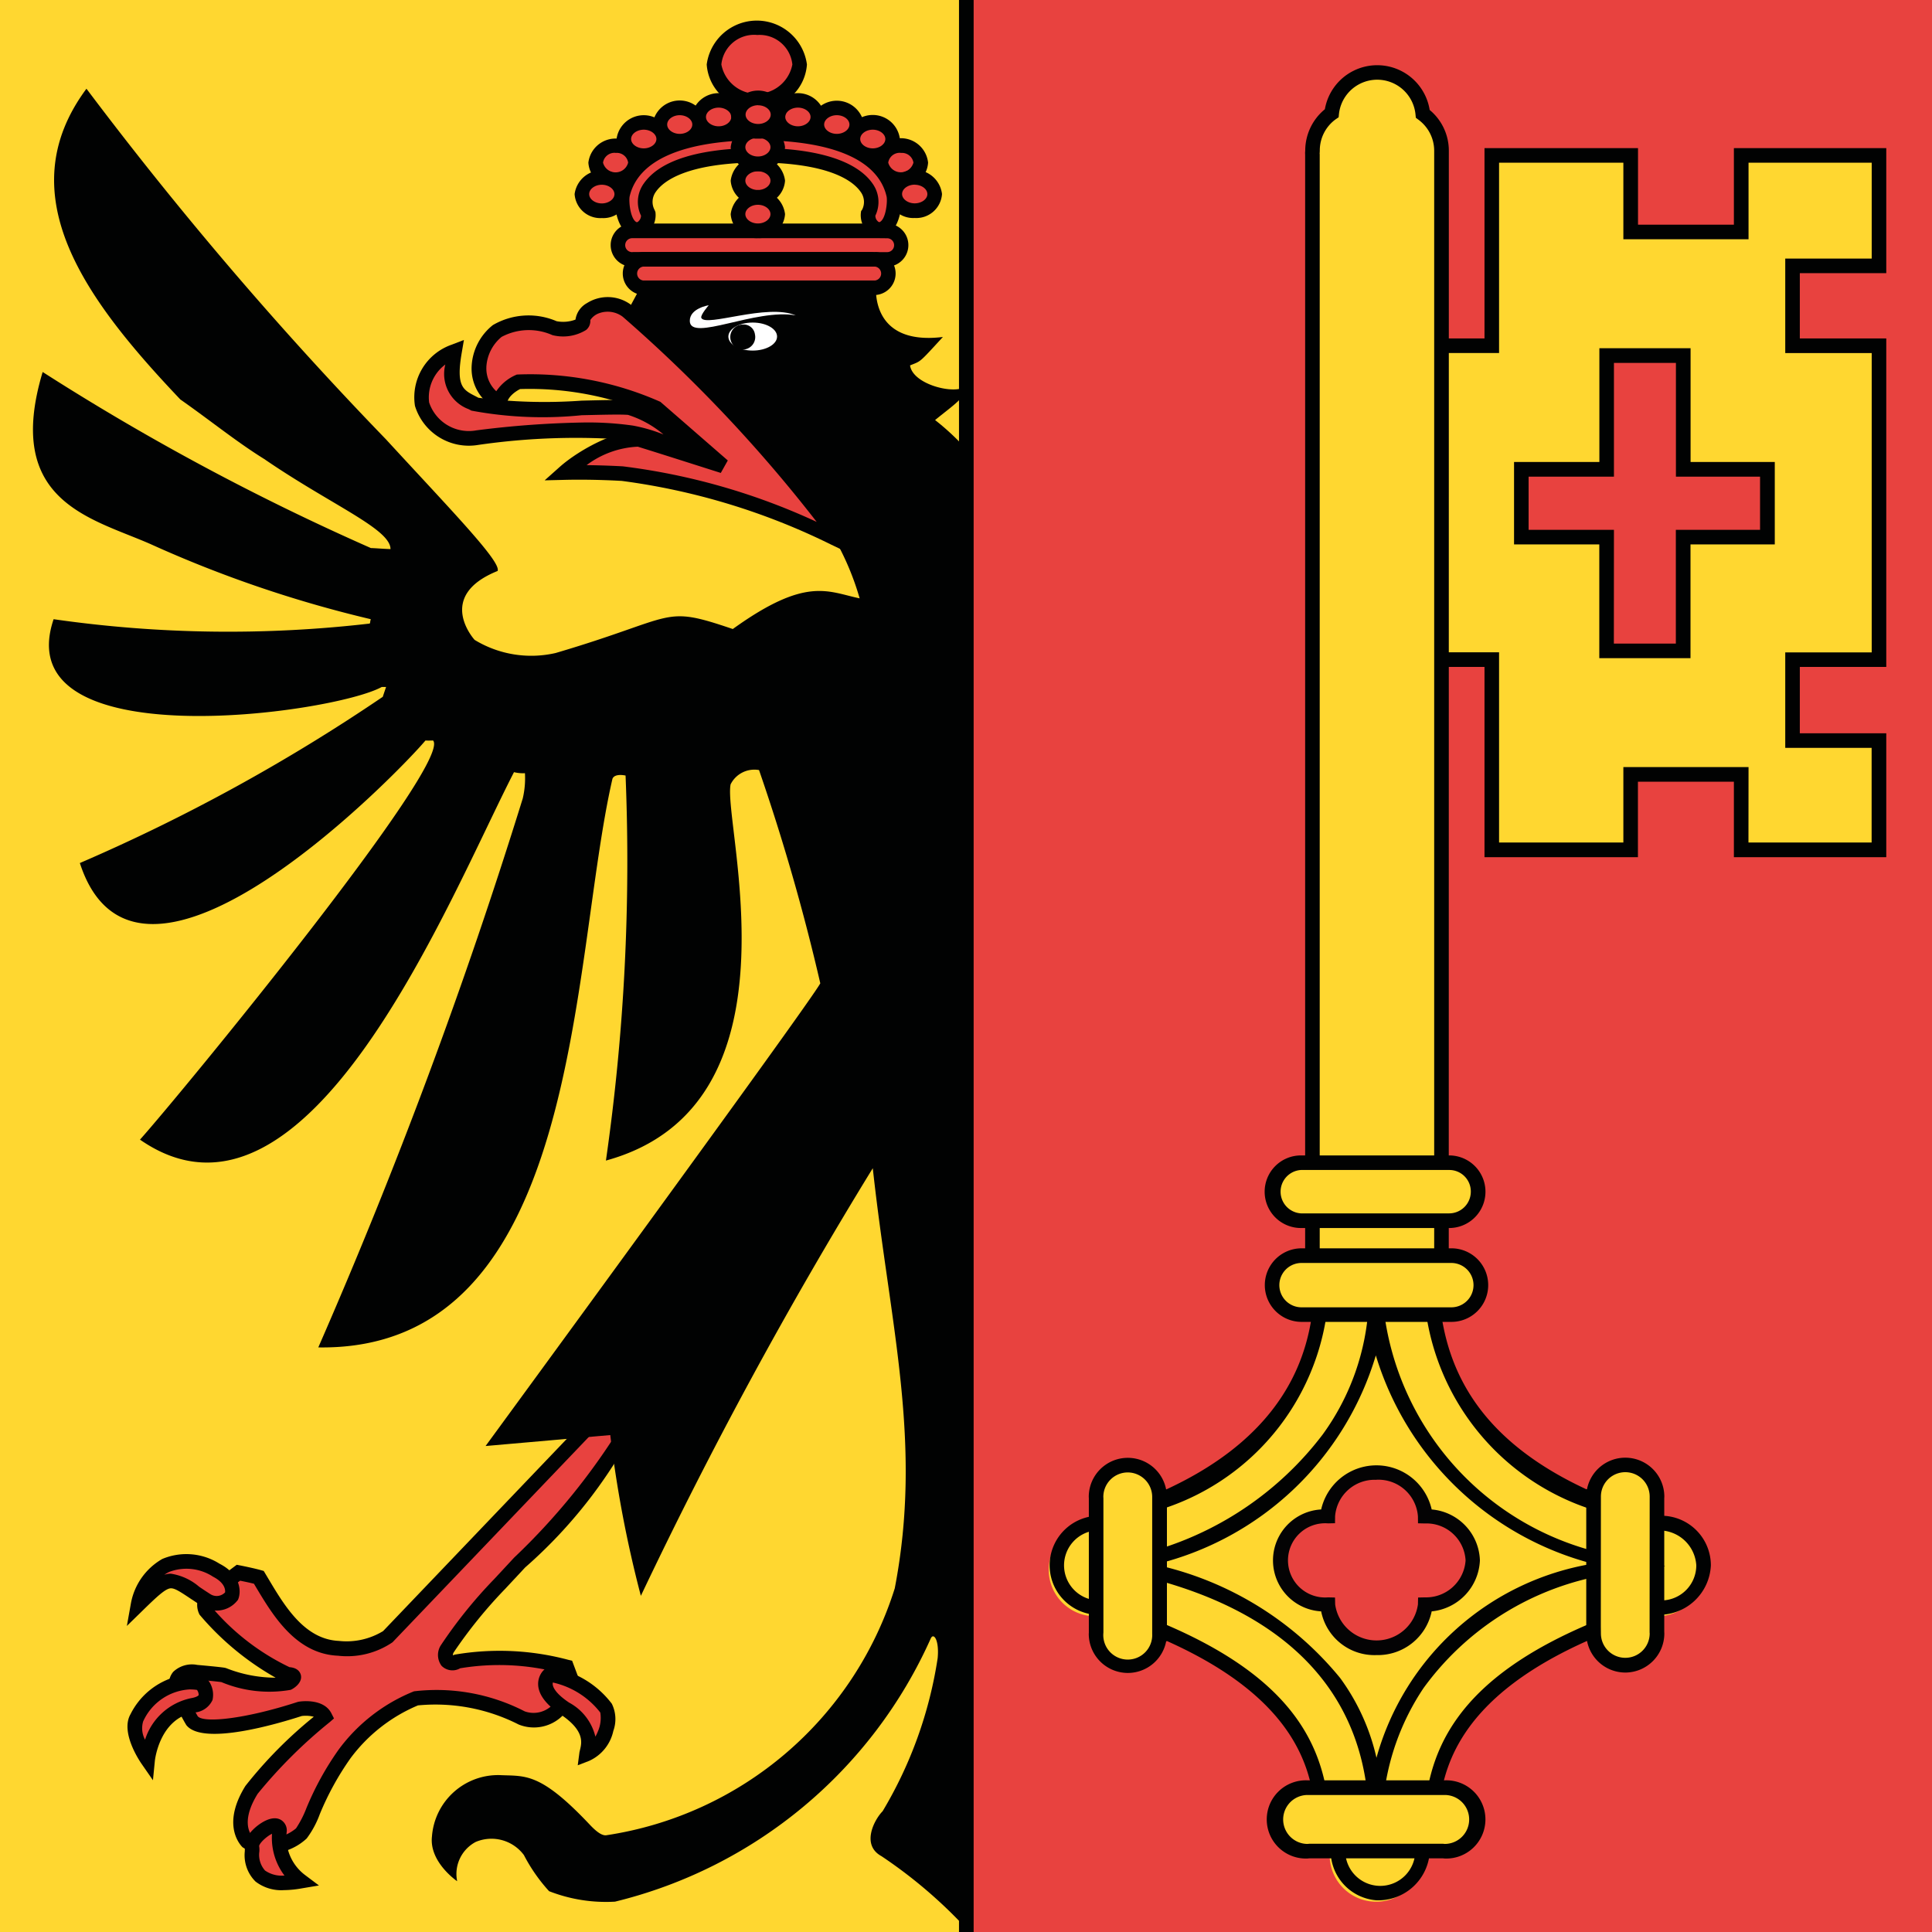 <svg id="Layer_1" data-name="Layer 1" xmlns="http://www.w3.org/2000/svg" viewBox="0 0 24 24">
  <rect x="0" y="0" width="24" height="24" fill="#333333" stroke="none"/>
  <g id="g3516">
    <g id="g3321">
      <polygon id="polygon5" points="23.967 0.001 0.054 0.014 0.054 0.001 0.054 24.009 23.967 24.009 23.967 0.001" style="fill: #fff"/>
      <rect id="rect7" y="-0.011" width="12.051" height="24.021" style="fill: #ffd730"/>
      <rect id="rect9" x="12.037" y="-0.012" width="11.963" height="24.021" style="fill: #e8423f"/>
      <path d="M18.066,23.077l-1.942-.002-.079-.015-.133-.066-.105-.107-.031-.05-.033-.071-.016-.061-.016-.086.038-.147.06-.121.065-.064.042-.027.064-.047.077-.02.153-.029h1.707l.003-.015.074.015h.083v.017l.07.013.071.019.066.048.049.031.057.06.066.137.032.129-.018.092-.021.071-.031.063-.039.057-.092.091-.133.066Zm-1.917-.177h1.9l.047-.009.085-.042.065-.064.019-.029.021-.042.011-.043.009-.046-.02-.08-.044-.089-.024-.025-.038-.024-.041-.03-.036-.009L17.975,22.343H16.218l-.162.034-.078.054-.024.025-.044.088-.02.079.009.047.011.042.021.043.019.03.065.064.085.042ZM18.077,16.421l-1.885-.002-.141-.028-.071-.018-.068-.051-.052-.037-.05-.051-.067-.139-.031-.129.017-.091.021-.071.031-.062.039-.058.092-.091.132-.066.096-.018,1.935.002.077.016.133.066.104.106.032.05.033.071.016.06.016.086-.038.146-.06.123-.064.062-.042.028-.065.048-.077.02-.063.012Zm-1.859-.177h1.681v-.014h.149l.091-.02.078-.055.024-.024.043-.088.02-.08-.009-.046-.011-.043-.021-.042-.019-.029-.065-.065-.086-.043-.046-.01H16.149l-.047.01-.085.043-.065.064-.019.03-.021.042-.011.042-.008.046.02.079.044.089.024.024.034.022.044.033.035.009Z" style="fill: #040304"/>
      <polygon id="polygon19" points="22.268 4.295 22.268 3.302 23.341 3.302 23.341 1.931 21.63 1.931 21.63 2.882 20.257 2.882 20.257 1.931 18.531 1.931 18.531 4.295 17.662 4.295 17.689 8.195 18.531 8.195 18.531 10.557 20.257 10.557 20.257 9.62 21.63 9.62 21.63 10.557 23.341 10.557 23.341 9.2 22.268 9.2 22.268 8.195 23.341 8.195 23.341 7.719 23.341 4.784 23.341 4.295 22.268 4.295" style="fill: #ffd730"/>
      <path d="M23.43,10.646H21.541V9.709H20.345v.937H18.443V8.283h-.842l-.028-4.076h.87V1.842h1.902v.951H21.541V1.842h1.888V3.391H22.356v.816h1.074V8.283H22.356V9.111h1.074Zm-1.712-.177h1.535V9.288h-1.074V8.106h1.074V4.383h-1.074v-1.169h1.074V2.019H21.718v.951H20.168v-.951h-1.549V4.383H17.751l.026,3.723h.843v2.363h1.549V9.532H21.718Z" style="fill: #040304"/>
      <polygon id="polygon23" points="21.955 6.658 20.91 6.672 20.91 8.085 19.958 8.085 19.958 6.672 18.898 6.672 18.898 5.83 19.958 5.83 19.958 4.417 20.91 4.417 20.91 5.83 21.955 5.83 21.955 6.672 21.955 6.658" style="fill: #e8423f"/>
      <path d="M20.998,8.173H19.87v-1.413H18.81V5.742h1.06v-1.413H20.998v1.413h1.046V6.76h-.177V6.748l-.869.011Zm-.952-.177h.775V6.585l1.046-.014V5.918H20.821v-1.413H20.046v1.413H18.987v.665H20.046Z" style="fill: #040304"/>
      <polygon id="polygon27" points="16.589 1.237 16.616 1.17 16.671 1.102 16.725 1.048 16.78 0.993 16.861 0.952 16.943 0.925 17.024 0.898 17.118 0.898 17.214 0.898 17.296 0.925 17.377 0.952 17.445 0.993 17.514 1.048 17.567 1.102 17.622 1.17 17.649 1.251 17.662 1.333 17.676 1.414 17.716 1.455 17.757 1.496 17.785 1.537 17.825 1.577 17.853 1.631 17.866 1.686 17.879 1.74 17.894 1.794 17.906 1.849 17.906 1.903 17.906 16.278 16.303 16.278 16.303 1.903 16.318 1.849 16.318 1.794 16.33 1.727 16.344 1.672 16.372 1.631 16.399 1.577 16.44 1.537 16.466 1.482 16.508 1.441 16.562 1.414 16.562 1.319 16.589 1.237" style="fill: #ffd730"/>
      <polygon points="17.995 16.366 17.818 16.366 17.818 1.859 17.77 1.663 17.753 1.63 17.712 1.586 17.689 1.552 17.594 1.457 17.563 1.272 17.543 1.213 17.501 1.161 17.454 1.113 17.394 1.066 17.34 1.033 17.2 0.986 17.038 0.986 16.894 1.034 16.832 1.066 16.737 1.161 16.693 1.215 16.672 1.268 16.65 1.334 16.65 1.469 16.56 1.514 16.539 1.534 16.513 1.589 16.472 1.63 16.445 1.681 16.426 1.709 16.417 1.746 16.406 1.803 16.406 1.86 16.392 1.915 16.392 16.366 16.215 16.366 16.215 1.892 16.229 1.837 16.231 1.778 16.245 1.705 16.263 1.636 16.296 1.587 16.327 1.525 16.367 1.485 16.393 1.43 16.456 1.369 16.474 1.36 16.474 1.305 16.507 1.204 16.539 1.125 16.608 1.04 16.728 0.921 16.833 0.868 17.009 0.81 17.229 0.81 17.423 0.877 17.5 0.924 17.577 0.986 17.636 1.047 17.7 1.127 17.737 1.238 17.759 1.372 17.831 1.446 17.854 1.481 17.897 1.525 17.939 1.61 17.995 1.849 17.995 16.366" style="fill: #040304"/>
      <polygon id="polygon31" points="16.318 21.903 16.168 21.549 15.991 21.264 15.76 21.006 15.487 20.801 15.19 20.625 14.864 20.449 14.524 20.3 14.157 20.136 14.157 18.751 14.524 18.588 14.864 18.398 15.19 18.208 15.487 17.975 15.76 17.718 15.991 17.432 16.168 17.093 16.318 16.713 16.399 16.264 16.426 15.762 17.771 15.762 17.798 16.264 17.879 16.713 18.016 17.093 18.206 17.432 18.436 17.718 18.708 17.975 19.007 18.208 19.333 18.398 19.673 18.588 20.04 18.751 20.04 20.136 19.673 20.3 19.333 20.449 19.007 20.625 18.708 20.801 18.436 21.006 18.206 21.264 18.016 21.549 17.879 21.903 17.798 22.324 17.771 22.826 16.426 22.826 16.399 22.324 16.318 21.903" style="fill: #ffd730"/>
      <path d="M17.854,22.915H16.343l-.031-.58-.079-.406-.144-.339-.169-.273-.22-.246-.261-.196-.294-.174-.32-.173-.756-.335v-1.5l.415-.185.337-.188.319-.186.29-.227.265-.25L15.917,17.383l.17-.326.145-.368.079-.435.031-.58h1.512l.031.58.079.436.132.367.183.325.222.276.264.25.291.227.321.187.335.187.416.185v1.5l-.756.335-.322.175-.292.172-.26.196-.221.247-.181.272-.13.337-.079.408ZM16.51,22.738H17.687l.024-.431.086-.437.145-.371.198-.295.243-.269.28-.21.299-.176.335-.181.654-.289V18.808L19.63,18.665l-.34-.19-.337-.197-.306-.238-.279-.266-.239-.299-.196-.352-.14-.395-.083-.46-.023-.419H16.51l-.024.43-.086.465-.154.389-.186.353-.24.295-.278.262-.308.239-.326.19-.349.194-.314.14V20.079l.66.292.326.176.309.183.285.216.241.27.183.297.155.371.083.434Zm3.53-2.602h0Z" style="fill: #040304"/>
      <polygon id="polygon35" points="18.22 19.634 18.178 19.702 18.111 19.769 18.042 19.824 17.961 19.864 17.879 19.905 17.785 19.918 17.689 19.932 17.689 20.014 17.662 20.095 17.622 20.177 17.581 20.244 17.514 20.313 17.445 20.367 17.377 20.408 17.282 20.449 17.2 20.462 17.091 20.476 16.997 20.462 16.915 20.449 16.819 20.408 16.752 20.367 16.671 20.313 16.616 20.244 16.576 20.177 16.535 20.095 16.508 20.014 16.508 19.932 16.412 19.918 16.318 19.905 16.222 19.864 16.154 19.824 16.085 19.769 16.018 19.702 15.978 19.634 15.937 19.552 15.91 19.471 15.91 19.388 15.91 19.294 15.937 19.212 15.978 19.131 16.018 19.063 16.085 18.996 16.154 18.941 16.222 18.9 16.318 18.873 16.412 18.845 16.508 18.831 16.508 18.751 16.535 18.669 16.576 18.588 16.616 18.519 16.671 18.452 16.752 18.398 16.819 18.356 16.915 18.316 16.997 18.302 17.091 18.289 17.2 18.302 17.282 18.316 17.377 18.356 17.445 18.398 17.514 18.452 17.581 18.519 17.622 18.588 17.662 18.669 17.689 18.751 17.689 18.831 17.785 18.845 17.879 18.873 17.961 18.9 18.042 18.941 18.111 18.996 18.178 19.063 18.22 19.131 18.26 19.212 18.287 19.294 18.287 19.388 18.287 19.471 18.26 19.552 18.22 19.634" style="fill: #e8423f"/>
      <path d="M17.182,22.435l-.09-.011-.093.009-.049-.527-.117-.391-.183-.367-.263-.341-.305-.305-.357-.277-.399-.227-.427-.2-.453-.16-.45-.103-.065.017-.009-.033-.034-.008.015-.065-.017-.065.033-.009.008-.034.065.015.45-.115.451-.173.426-.239.4-.267.357-.318.306-.346.264-.383.184-.394.118-.42.049-.541.093.008.09-.011.064.542.119.421.184.394.264.383.306.346.358.318.4.267.426.239.452.174.435.115.064-.015.008.034.034.009-.017.064.015.064-.034.008-.009.034-.064-.017-.435.103-.454.16-.428.2-.399.227-.357.277-.305.305-.263.341-.183.367-.118.393Zm-2.814-2.996.131.031.47.166.44.206.419.239.374.292.321.322.281.367.196.395.099.329.104-.343.199-.396.279-.361.322-.321.377-.292.414-.235.443-.206.471-.166.118-.028-.13-.035-.474-.183-.44-.248-.417-.28-.374-.333-.32-.362-.279-.406-.195-.421-.099-.35-.103.363-.197.42-.278.402-.321.361-.376.333-.414.276-.446.25-.472.181Zm2.723,1.126-.201-.031-.116-.051-.067-.041-.097-.064-.069-.089-.045-.074-.046-.093-.032-.095v-.019l-.125-.018-.117-.051-.077-.047-.077-.061-.08-.085-.044-.073-.046-.094-.031-.095v-.205l.036-.107.044-.086.046-.077.082-.081.079-.063.078-.047.212-.059.02-.003v-.019l.036-.107.044-.087.048-.079.063-.078.093-.062.081-.049.115-.046.19-.03.12.015.106.02.107.047.075.047.076.061.076.075.05.084.045.093.032.095v.019l.032.005.094.027.097.033.097.051.076.062.08.083.046.075.045.093.031.095v.205l-.036.107-.044.089-.054.084-.075.075-.084.064-.176.088-.128.019v.019l-.036.106-.044.088-.054.084-.076.076-.078.061-.078.046-.105.045-.093.015Zm-.151-.202.152.024.097-.012.068-.011.08-.034.057-.035.06-.048.057-.057.034-.056.036-.073.021-.062v-.144l.251-.036.142-.071.057-.045.056-.057.034-.056.036-.072.02-.062v-.149l-.02-.062-.036-.072-.034-.056-.056-.057-.058-.046-.067-.034-.076-.025-.085-.025-.165-.024v-.143l-.021-.062-.036-.073-.034-.056-.056-.056-.061-.048-.057-.035-.079-.034-.072-.012-.093-.012-.152.024-.079.034-.061.038-.068.045L16.689,18.57l-.036.06-.036.073-.021.062v.143l-.165.024-.173.049-.052.031-.06.049-.056.056-.033.056-.037.072-.02.062v.149l.02.062.037.073.034.056.056.056.06.047.058.035.08.034.253.036v.144l.021.062.036.073.036.06.042.053.07.047.059.036Z" style="fill: #040304"/>
      <polygon id="polygon39" points="18.356 14.634 18.329 14.593 18.287 14.552 18.232 14.512 18.178 14.484 18.124 14.457 18.07 14.444 18.002 14.444 16.209 14.444 16.14 14.444 16.085 14.457 16.032 14.484 15.978 14.512 15.922 14.552 15.895 14.593 15.855 14.634 15.828 14.688 15.814 14.742 15.814 14.81 15.814 14.865 15.828 14.92 15.855 14.974 15.895 15.015 15.922 15.069 15.978 15.095 16.032 15.122 16.085 15.149 16.14 15.164 16.209 15.164 18.002 15.164 18.07 15.164 18.124 15.149 18.178 15.122 18.232 15.095 18.287 15.069 18.329 15.015 18.356 14.974 18.383 14.92 18.396 14.865 18.396 14.81 18.396 14.742 18.383 14.688 18.356 14.634" style="fill: #ffd730"/>
      <path d="M18.082,15.252h-1.953l-.083-.024-.189-.093-.034-.069-.04-.041-.04-.084-.017-.066v-.145l.024-.083.033-.066.044-.044.031-.047.08-.057.126-.061.065-.016h1.952l.081.023.122.062.065.049.053.055.033.05.034.074.015.075-.002.142-.02.075-.033.064-.031.045-.054.071-.198.095Zm-1.93-.177h1.907l.034-.009.138-.068.027-.035.023-.034.02-.04.008-.035v-.102l-.008-.035-.02-.04-.019-.029-.03-.03-.044-.032-.093-.046-.034-.009h-1.908l-.035.009-.092.046-.037.027-.029.041-.03.031-.017.033-.009.035v.099l.009.035.017.034.04.041.02.04.129.064Z" style="fill: #040304"/>
      <polygon id="polygon43" points="14.116 19.199 14.075 19.131 14.022 19.077 13.954 19.022 13.872 18.981 13.79 18.941 13.709 18.927 13.614 18.913 13.519 18.927 13.423 18.941 13.342 18.981 13.274 19.022 13.206 19.077 13.152 19.131 13.097 19.199 13.07 19.28 13.043 19.362 13.029 19.443 13.043 19.525 13.07 19.607 13.097 19.688 13.152 19.756 13.206 19.81 13.274 19.864 13.342 19.905 13.423 19.946 13.519 19.96 13.614 19.973 13.599 19.96 13.709 19.96 13.79 19.946 13.872 19.905 13.954 19.864 14.022 19.81 14.075 19.756 14.116 19.688 14.157 19.607 14.171 19.525 14.185 19.443 14.171 19.362 14.157 19.28 14.116 19.199" style="fill: #ffd730"/>
      <path d="M13.69,20.072l-.293-.041-.1-.05-.077-.048-.075-.061-.061-.062-.064-.08-.063-.192-.016-.096.019-.109.059-.178.071-.088.062-.061.077-.061.074-.045.094-.047.217-.031.204.032.191.097.076.061.066.071.044.073.048.094.032.191-.032.192-.051.099-.054.084-.061.061-.083.064-.175.088-.109.018H13.693Zm-.164-.2H13.701l.061-.011.144-.072.056-.045.042-.043.034-.056.034-.067.022-.136-.022-.135-.034-.067-.034-.056-.042-.043L13.906,19.097l-.143-.071-.149-.023-.164.024-.065.032-.06.036-.06.048-.047.047-.041.052-.047.141-.01.06.01.06.047.142.041.052.047.047.06.047.06.036.066.033Z" style="fill: #040304"/>
      <polygon id="polygon47" points="20.08 19.199 20.121 19.131 20.176 19.077 20.243 19.022 20.325 18.981 20.407 18.941 20.488 18.927 20.583 18.913 20.678 18.927 20.774 18.941 20.855 18.981 20.922 19.022 20.991 19.077 21.045 19.131 21.1 19.199 21.127 19.28 21.154 19.362 21.168 19.443 21.154 19.525 21.127 19.607 21.1 19.688 21.045 19.756 20.991 19.81 20.922 19.864 20.855 19.905 20.774 19.946 20.678 19.96 20.583 19.973 20.583 19.96 20.488 19.96 20.407 19.946 20.325 19.905 20.243 19.864 20.176 19.81 20.121 19.756 20.08 19.688 20.04 19.607 20.026 19.525 20.012 19.443 20.026 19.362 20.04 19.28 20.08 19.199" style="fill: #ffd730"/>
      <path d="M20.507,20.072l-.003-.024-.031-.001-.094-.017-.19-.097-.075-.06-.063-.062-.05-.084-.046-.093-.032-.191.032-.191.049-.099.046-.077.07-.068.083-.064.175-.087.204-.032.217.031.1.05.077.047.076.061.061.061.064.08.063.191.016.096-.019.11-.059.178-.071.087-.062.061-.077.06-.074.044-.093.047Zm-.012-.2h.176l.075-.011.065-.033.06-.037.06-.047.047-.047.041-.052.047-.142.01-.06-.01-.06-.047-.141-.041-.052-.047-.047-.06-.048-.06-.036-.065-.032-.164-.024-.149.023-.143.071-.057.046-.044.043-.033.055-.033.067-.023.135.023.136.033.067.033.055.043.043.057.045.143.072Z" style="fill: #040304"/>
      <polygon id="polygon51" points="15.855 15.789 15.883 15.748 15.922 15.708 15.964 15.666 16.018 15.639 16.073 15.612 16.14 15.598 16.209 15.598 17.988 15.598 18.057 15.598 18.124 15.612 18.178 15.639 18.232 15.666 18.274 15.708 18.314 15.748 18.341 15.789 18.369 15.843 18.383 15.897 18.396 15.964 18.383 16.019 18.369 16.073 18.341 16.128 18.314 16.183 18.274 16.223 18.232 16.251 18.178 16.291 18.124 16.305 18.057 16.318 17.988 16.333 16.209 16.333 16.195 16.318 16.14 16.318 16.073 16.305 16.018 16.291 15.964 16.251 15.922 16.223 15.883 16.183 15.855 16.128 15.828 16.073 15.814 16.019 15.801 15.964 15.814 15.897 15.828 15.843 15.855 15.789" style="fill: #ffd730"/>
      <path d="M17.997,16.421H16.121v-.016l-.071-.014-.07-.019-.12-.087-.05-.051-.067-.139-.032-.13.018-.092.021-.071.032-.063.039-.055.092-.092.132-.066.096-.018,1.935.002.078.016.131.066.104.106.032.05.033.071.016.06.016.086-.038.146-.061.122-.064.062-.042.028-.064.047-.076.02Zm-1.714-.177h1.696l.16-.035.079-.055.024-.024.044-.089.02-.08-.009-.046-.011-.042-.021-.042-.019-.03-.065-.065-.086-.043-.046-.009H16.149l-.047.009-.085.043-.065.065-.019.03-.021.042-.011.042-.009.046.02.08.044.089.024.024.078.055.036.009.056.011h.134Z" style="fill: #040304"/>
      <polygon id="polygon55" points="17.363 22.527 17.431 22.568 17.498 22.623 17.567 22.677 17.608 22.744 17.649 22.826 17.662 22.908 17.676 22.989 17.662 23.071 17.649 23.152 17.608 23.233 17.567 23.302 17.498 23.356 17.431 23.411 17.363 23.451 17.282 23.492 17.187 23.506 17.091 23.52 17.01 23.506 16.915 23.492 16.833 23.451 16.765 23.411 16.698 23.356 16.629 23.302 16.589 23.233 16.548 23.152 16.535 23.071 16.52 22.989 16.535 22.908 16.548 22.826 16.589 22.744 16.629 22.677 16.698 22.623 16.765 22.568 16.833 22.527 16.915 22.487 17.01 22.472 17.091 22.46 17.187 22.472 17.282 22.487 17.363 22.527" style="fill: #ffd730"/>
      <path d="M17.09,23.61l-.096-.017-.107-.016-.099-.05-.08-.048-.148-.118-.048-.083-.05-.099-.032-.19.032-.19.051-.099.048-.082.158-.124.075-.045.094-.046.202-.031.219.031.099.05.078.048.147.117.052.087.048.094.032.19-.032.19-.051.099-.049.083-.159.126-.069.04-.098.05Zm-.148-.203.151.024.162-.024.068-.035.058-.034.119-.095.031-.052.034-.067.023-.135-.023-.135-.034-.067-.031-.051-.119-.095L17.32,22.604l-.065-.032-.163-.023-.151.023-.066.033-.06.037-.119.095-.03.051-.034.067-.022.135.022.135.035.069.029.05.118.095.06.035Z" style="fill: #040304"/>
      <polygon id="polygon59" points="15.855 22.799 15.883 22.841 15.922 22.88 15.964 22.921 16.018 22.949 16.073 22.976 16.14 22.989 16.209 22.989 17.988 22.989 18.057 22.989 18.124 22.976 18.178 22.949 18.232 22.921 18.274 22.88 18.314 22.841 18.341 22.799 18.369 22.744 18.383 22.691 18.396 22.623 18.383 22.568 18.369 22.514 18.341 22.46 18.314 22.406 18.274 22.364 18.232 22.337 18.178 22.297 18.124 22.282 18.057 22.27 17.988 22.255 16.209 22.255 16.195 22.255 16.14 22.27 16.073 22.282 16.018 22.297 15.964 22.337 15.922 22.364 15.883 22.406 15.855 22.46 15.828 22.514 15.814 22.568 15.801 22.623 15.814 22.691 15.828 22.744 15.855 22.799" style="fill: #ffd730"/>
      <path d="M18.066,23.077l-1.942-.002-.08-.015-.132-.067-.103-.105-.032-.051-.033-.071-.016-.06-.016-.086.038-.146.06-.121.064-.063.042-.028.064-.047.077-.021.064-.012v-.016h.063l.074-.02.005.02h1.734l.15.03.07.019.121.087.049.051.067.138.032.129-.018.093-.021.07-.032.064-.039.056-.092.091-.132.067Zm-1.917-.177h1.9l.046-.009.086-.043.065-.064.019-.029.021-.042.011-.042.009-.046-.02-.079-.044-.088-.024-.025-.034-.022-.045-.033-.035-.01-.125-.025H16.206l-.05.013-.064.012-.035.01-.078.054-.024.025-.044.088-.02.079.009.046.011.042.021.042.019.029.065.064.085.043Z" style="fill: #040304"/>
      <polygon id="polygon63" points="13.831 18.302 13.777 18.329 13.722 18.371 13.682 18.411 13.654 18.452 13.627 18.507 13.614 18.561 13.614 18.628 13.614 20.258 13.614 20.326 13.627 20.381 13.654 20.435 13.682 20.476 13.722 20.517 13.777 20.557 13.831 20.585 13.885 20.612 13.939 20.625 14.007 20.625 14.075 20.625 14.13 20.612 14.198 20.585 14.239 20.557 14.293 20.517 14.333 20.476 14.361 20.435 14.388 20.381 14.402 20.326 14.402 20.258 14.402 18.628 14.402 18.615 14.402 18.561 14.388 18.507 14.361 18.452 14.333 18.411 14.293 18.371 14.239 18.329 14.198 18.302 14.13 18.275 14.075 18.262 14.007 18.262 13.939 18.262 13.885 18.275 13.831 18.302" style="fill: #ffd730"/>
      <path d="M14.086,20.714h-.157l-.083-.023-.122-.063-.064-.049-.052-.054-.033-.05-.034-.072-.016-.065v-1.787l.023-.082.033-.064.039-.055.049-.047.068-.05.128-.061.074-.015.156.002.067.017.084.036.046.031.063.049.051.053.033.051.034.072.016.065v1.787l-.023.083-.033.064-.038.053-.05.049-.059.044-.057.036-.079.031Zm-.136-.177h.114l.038-.009.054-.022.031-.021.047-.035.03-.03.02-.029.02-.04.009-.035V18.572l-.009-.034-.02-.041-.019-.029-.03-.03-.078-.057-.053-.021-.038-.009h-.115l-.034.008-.092.046-.043.033-.03.03-.019.029-.02.041-.009.034v1.744l.009.035.02.041.019.029.03.03.043.032.093.046Z" style="fill: #040304"/>
      <polygon id="polygon67" points="20.366 18.302 20.42 18.329 20.475 18.371 20.515 18.411 20.542 18.452 20.57 18.507 20.583 18.561 20.583 18.628 20.583 20.258 20.583 20.326 20.57 20.381 20.542 20.435 20.515 20.476 20.475 20.517 20.42 20.557 20.366 20.585 20.311 20.612 20.257 20.625 20.189 20.625 20.121 20.625 20.067 20.612 20 20.585 19.958 20.557 19.904 20.517 19.863 20.476 19.836 20.435 19.809 20.381 19.795 20.326 19.795 20.258 19.795 18.628 19.782 18.615 19.795 18.561 19.809 18.507 19.836 18.452 19.863 18.411 19.904 18.371 19.958 18.329 20 18.302 20.067 18.275 20.121 18.262 20.189 18.262 20.257 18.262 20.311 18.275 20.366 18.302" style="fill: #ffd730"/>
      <path d="M20.267,20.714h-.158l-.075-.02-.083-.035-.046-.03-.064-.049-.052-.054-.033-.05-.034-.072-.016-.065V18.687l-.032-.008.055-.212.033-.064.039-.055.049-.047.06-.045.057-.035.08-.031.074-.015.156.002.074.02.123.063.063.049.052.054.033.05.034.073.016.065-.003,1.798-.02.073-.033.064-.038.054-.05.049-.068.049-.127.061Zm-.136-.177h.114l.035-.009.093-.046.043-.032.03-.03.019-.029.02-.041.009-.035V18.572l-.009-.034-.021-.041-.019-.029-.03-.03-.043-.033-.092-.046-.035-.008h-.115l-.037.009-.054.022-.031.021-.047.036-.03.03-.019.029-.021.041-.009.034v1.744l.009.035.02.041.019.029.03.03.079.056.054.022Z" style="fill: #040304"/>
      <polygon id="polygon71" points="2.609 19.905 2.554 19.878 2.486 19.837 2.432 19.796 2.377 19.742 2.337 19.715 2.31 19.688 2.296 19.674 2.214 19.647 2.133 19.647 2.065 19.661 2.011 19.688 1.943 19.728 1.888 19.769 1.848 19.81 1.794 19.864 1.752 19.905 1.712 19.932 1.712 19.918 1.712 19.905 1.712 19.892 1.726 19.864 1.739 19.837 1.739 19.796 1.752 19.769 1.766 19.742 1.78 19.715 1.807 19.688 1.888 19.565 1.984 19.484 2.078 19.429 2.187 19.403 2.296 19.403 2.405 19.417 2.5 19.429 2.581 19.457 2.649 19.484 2.69 19.497 2.704 19.525 2.731 19.565 2.772 19.607 2.812 19.647 2.853 19.702 2.867 19.742 2.88 19.796 2.867 19.837 2.826 19.878 2.744 19.918 2.704 19.932 2.663 19.932 2.609 19.905" style="fill: #e8423f"/>
      <path d="M1.624,20.096v-.225l.027-.054v-.041l.056-.112.031-.031.084-.126.117-.098.106-.062.142-.032.12.001.222.03.081.028.069.028.073.023.028.056.019.029.083.085.049.065.021.062.019.078-.027.086-.067.066-.105.051-.054.018H2.642L2.509,19.954l-.077-.046-.062-.048-.049-.048-.046-.033-.027-.027L2.2,19.736H2.142l-.047.009-.041.021-.062.036-.045.034-.146.143Zm1.06-.252h.006l.021-.007.063-.031.014-.014-.014-.048-.029-.038-.088-.091-.029-.044-.012-.004L2.548,19.539l-.068-.023-.189-.024H2.198l-.086.021-.077.045-.06.05.061-.031.097-.017h.095l.116.038.049.049.046.033.051.05.045.035.061.036Z" style="fill: #040304"/>
      <polygon id="polygon75" points="7.255 21.44 7.214 21.373 7.147 21.318 7.078 21.264 7.01 21.209 6.929 21.155 6.861 21.088 6.793 21.006 6.793 20.993 6.779 20.965 6.779 20.952 6.766 20.938 6.766 20.91 6.766 20.898 6.779 20.87 6.793 20.857 6.793 20.83 6.82 20.801 6.902 20.816 6.997 20.842 7.092 20.884 7.174 20.925 7.255 20.979 7.337 21.033 7.405 21.088 7.459 21.141 7.5 21.183 7.527 21.209 7.527 21.278 7.527 21.345 7.527 21.399 7.527 21.467 7.513 21.522 7.486 21.59 7.459 21.644 7.418 21.699 7.364 21.753 7.296 21.793 7.31 21.644 7.296 21.536 7.255 21.44" style="fill: #e8423f"/>
      <path d="M7.192,21.957l.029-.311-.011-.086-.033-.079-.029-.049-.188-.151-.092-.063-.073-.074-.089-.106v-.024l-.013-.026-.013-.014v-.095l.027-.056V20.794l.085-.088.136.025.107.03.095.042.096.048.169.113.075.061.148.147v.306l-.02.076-.031.076-.035.066-.049.066-.063.062Zm-.207-.87.08.054.216.173.054.092.045.107.009.07.015-.029.024-.059.01-.039L7.438,21.246l-.092-.092-.061-.049-.155-.103L7.053,20.963l-.085-.037-.093-.025-.011.011.005.005v.028l.014.029.045.054Z" style="fill: #040304"/>
      <polygon id="polygon79" points="2.078 21.318 2.011 21.399 1.957 21.482 1.916 21.576 1.888 21.658 1.862 21.739 1.848 21.821 1.834 21.875 1.794 21.793 1.752 21.726 1.726 21.658 1.699 21.59 1.684 21.522 1.671 21.467 1.684 21.399 1.699 21.331 1.739 21.264 1.794 21.196 1.848 21.141 1.902 21.088 1.943 21.047 1.984 21.02 2.024 20.993 2.065 20.965 2.119 20.938 2.187 20.925 2.255 20.91 2.337 20.91 2.337 20.898 2.432 20.898 2.486 20.898 2.5 20.91 2.5 20.925 2.473 20.952 2.446 20.979 2.418 21.02 2.391 21.06 2.391 21.115 2.405 21.183 2.269 21.209 2.16 21.25 2.078 21.318" style="fill: #e8423f"/>
      <path d="M1.861,22.131l-.145-.295L1.67,21.758l-.058-.149-.031-.14.034-.17.055-.091.061-.074.163-.16.131-.086.065-.033.159-.032v-.013h.271l.069.061v.091l-.074.073-.035.052V21.106l.029.146-.215.042-.088.033-.064.053-.059.071-.048.072-.036.084-.051.152-.015.083Zm-.078-.567.023.058.028-.082.048-.108.06-.09.079-.093.093-.077.137-.05.051-.01v-.079l.023-.035H2.264l-.116.024L2.11,21.042l-.111.074-.139.139-.048.06-.029.05-.02.101Z" style="fill: #040304"/>
      <polygon id="polygon83" points="3.559 23.411 3.491 23.384 3.411 23.356 3.343 23.316 3.275 23.287 3.22 23.248 3.179 23.206 3.152 23.166 3.152 23.152 3.139 23.125 3.139 23.085 3.139 23.043 3.139 22.989 3.152 22.935 3.179 22.895 3.207 22.853 3.261 22.826 3.328 22.812 3.343 22.799 3.369 22.799 3.383 22.799 3.397 22.799 3.411 22.799 3.424 22.799 3.437 22.799 3.451 22.812 3.464 22.812 3.451 22.812 3.478 22.841 3.478 22.895 3.478 22.949 3.491 23.016 3.491 23.085 3.505 23.166 3.546 23.248 3.587 23.316 3.655 23.384 3.75 23.451 3.695 23.451 3.628 23.439 3.559 23.411" style="fill: #e8423f"/>
      <path d="M4.029,23.539l-.349-.001-.086-.017-.135-.055-.093-.034-.062-.037L3.223,23.359l-.067-.05-.05-.053-.043-.063v-.022l-.013-.027.002-.177.017-.07.076-.113.085-.043.056-.011.022-.02h.121l.024-.023.035.037h.064v.067l.014.014v.135l.013.076V23.077l.011.062.034.067.033.056.055.055Zm-.581-.263.016.006-.044-.087-.017-.11v-.06l-.013-.076v-.061H3.377L3.37,22.894l-.08.017-.022.011-.034.05-.007.028v.105l.013.027v.007l.008.011.03.031.04.029.07.03Z" style="fill: #040304"/>
      <polygon id="polygon87" points="5.543 20.53 5.53 20.557 5.53 20.571 5.53 20.598 5.543 20.612 5.557 20.625 5.584 20.639 5.611 20.652 5.761 20.612 5.91 20.598 6.06 20.585 6.196 20.585 6.331 20.585 6.481 20.598 6.616 20.625 6.752 20.652 6.902 20.68 7.038 20.707 7.065 20.762 7.078 20.801 7.092 20.842 7.078 20.884 7.078 20.938 7.051 20.979 7.038 21.02 7.024 21.06 7.01 21.115 6.997 21.155 6.915 21.264 6.82 21.331 6.712 21.359 6.603 21.359 6.481 21.331 6.358 21.291 6.236 21.237 6.128 21.183 6.005 21.155 5.897 21.128 5.285 21.088 5.271 21.074 5.258 21.074 5.231 21.074 5.19 21.088 5.163 21.101 5.122 21.115 5.095 21.128 5.068 21.128 5.054 21.141 4.851 21.264 4.674 21.386 4.511 21.536 4.361 21.685 4.225 21.835 4.117 22.011 4.008 22.188 3.913 22.378 3.831 22.568 3.736 22.772 3.695 22.812 3.642 22.853 3.574 22.88 3.505 22.908 3.424 22.921 3.356 22.935 3.275 22.935 3.207 22.935 3.139 22.921 3.084 22.895 3.016 22.731 3.016 22.568 3.043 22.418 3.097 22.282 3.179 22.161 3.275 22.052 3.383 21.943 3.478 21.848 3.574 21.767 3.642 21.685 4.035 21.318 3.954 21.264 3.886 21.237 3.818 21.223 3.75 21.223 3.682 21.237 3.6 21.264 3.532 21.278 3.451 21.305 3.369 21.318 3.275 21.318 3.22 21.345 3.165 21.359 3.111 21.386 3.043 21.399 2.989 21.413 2.935 21.428 2.867 21.44 2.799 21.44 2.744 21.454 2.677 21.454 2.663 21.454 2.649 21.454 2.622 21.44 2.581 21.44 2.54 21.428 2.514 21.428 2.486 21.413 2.459 21.413 2.432 21.399 2.405 21.399 2.377 21.386 2.364 21.359 2.35 21.345 2.35 21.331 2.337 21.318 2.337 21.305 2.337 21.291 2.323 21.264 2.31 21.223 2.282 21.169 2.255 21.115 2.228 21.06 2.201 20.993 2.187 20.938 2.201 20.884 2.214 20.83 2.255 20.788 2.446 20.775 2.609 20.788 2.758 20.801 2.894 20.842 3.03 20.884 3.152 20.91 3.275 20.938 3.397 20.938 3.519 20.925 3.642 20.884 3.655 20.857 3.642 20.83 3.628 20.816 3.6 20.801 3.574 20.788 3.546 20.788 3.519 20.775 3.491 20.775 3.478 20.775 3.464 20.775 3.369 20.707 3.261 20.639 3.165 20.571 3.057 20.503 2.962 20.422 2.853 20.34 2.758 20.258 2.677 20.163 2.595 20.068 2.527 19.96 2.54 19.905 2.568 19.851 2.609 19.81 2.649 19.769 2.704 19.728 2.744 19.688 2.799 19.647 2.853 19.607 2.907 19.58 2.948 19.539 3.207 19.593 3.301 19.715 3.369 19.837 3.451 19.946 3.519 20.068 3.614 20.163 3.709 20.272 3.818 20.354 3.94 20.422 4.103 20.462 4.294 20.49 4.361 20.503 4.429 20.49 4.497 20.49 4.552 20.462 4.606 20.449 4.66 20.422 4.714 20.381 4.756 20.354 4.81 20.326 4.864 20.286 7.119 17.894 7.16 17.894 7.228 17.894 7.282 17.894 7.337 17.908 7.405 17.921 7.459 17.936 7.5 17.963 7.541 18.004 7.567 18.058 7.581 18.126 7.567 18.126 7.391 18.383 7.201 18.628 6.997 18.859 6.779 19.077 6.562 19.307 6.344 19.525 6.141 19.742 5.937 19.973 5.747 20.205 5.57 20.449 5.557 20.476 5.543 20.503 5.543 20.53" style="fill: #e8423f"/>
      <path d="M3.365,23.023l-.175-.002-.079-.016-.095-.046-.087-.211.001-.196.032-.167.063-.153.088-.129.099-.114.21-.209.089-.076.071-.084.308-.288-.029-.011-.052-.01H3.759l-.054.011-.087.028-.063.013-.09.029-.096.015H3.295l-.054.024-.045.011-.056.028-.08.016-.109.028-.084.014H2.81l-.054.014H2.628l-.027-.014H2.568l-.041-.013H2.492L2.459,21.501H2.438l-.027-.014h-.026l-.073-.035-.023-.044-.027-.026v-.015l-.013-.013v-.042l-.01-.021L2.228,21.257l-.082-.164-.03-.079L2.096,20.938l.038-.153.082-.083.231-.017.337.031.269.082.232.051.13-.002-.094-.067-.111-.069-.093-.066-.117-.074-.093-.08-.111-.083-.105-.092L2.52,20.115l-.088-.139.03-.111.034-.067.1-.1.05-.037.045-.044.122-.09.042-.021.065-.064.337.07.122.16.065.117.085.114.062.111.09.091.09.102.096.072.107.059.147.036.186.027.055.011.068-.012h.047l.055-.025.044-.011.038-.019.052-.039.05-.032.047-.024.042-.031L7.081,17.806h.212l.063.016.071.014.068.018.066.046.052.051.038.078.011.055.027.019-.018.027.013.065-.067.013-.157.229-.193.249-.208.235-.218.218-.215.229-.22.219-.201.215-.202.229-.186.227-.171.236-.015.035v.02l-.003.006.124-.032.307-.027.28 0.0.159.015.272.055.329.063.05.104.037.109-.019.056v.066l-.035.053-.023.068-.014.057-.018.054-.098.131L6.858,21.413l-.135.034-.139-.002-.131-.03-.13-.043-.122-.054-.102-.051-.112-.025-.103-.026-.637-.042-.009-.009-.013.005-.033.016-.035.012-.041.02-.016.001-.201.121-.17.117-.159.146-.146.147-.128.14-.211.342-.093.187-.08.186-.103.22-.061.059-.064.049-.165.064Zm-.149-.177H3.347l.134-.024.116-.046.04-.03.026-.025.088-.189.081-.188.1-.202L4.16,21.775l.136-.149.152-.152.175-.16.182-.126.2-.123.026-.025h.043l.02-.009.035-.012.033-.015.054-.019h.092l.016.016.594.041.108.027.131.029.118.059.114.051.114.038.109.024h.088l.082-.021.071-.05.065-.086.008-.024.015-.059.03-.091L6.99,20.911v-.042l.009-.027-.021-.058-.093-.019-.286-.054-.131-.027-.14-.012H6.063l-.287.026-.175.048-.096-.049-.064-.065v-.096l.013-.028v-.028l.044-.085.18-.249.19-.231.206-.233L6.28,19.464l.22-.22.215-.229.217-.218.201-.227.186-.24.165-.24-.001-.005-.015-.03-.025-.024L7.422,18.017l-.037-.01-.07-.014-.044-.011h-.114L4.923,20.352l-.073.053-.05.025-.035.023-.066.047-.073.034-.044.011-.065.032h-.08l-.076.015-.085-.017-.194-.028-.174-.043-.143-.08-.122-.094-.094-.107-.101-.102-.071-.127-.085-.114-.065-.116-.071-.092L2.977,19.635l-.017.017-.06.03-.097.073-.046.044-.05.037-.067.067-.019.042.044.07.155.181.088.075.111.083.09.077.107.067.093.066.111.069.072.051h.047l.027.014h.027l.086.044.034.033.039.08-.048.099-.176.056-.132.014-.141-.002-.251-.056-.263-.08-.296-.025-.151.011-.016.064.007.027.024.059.084.171.011.034.021.04v.013l.013.013.001.016h.014L2.486,21.325h.022l.033.014H2.554l.041.013H2.643l.027.014h.064l.054-.014h.071l.056-.011.106-.028.061-.012.062-.028L3.189,21.262l.065-.032H3.362l.068-.011L3.515,21.191l.063-.013.087-.028L3.75,21.135l.085.002.083.018.085.036.173.117-.471.439-.075.088-.092.078-.199.199-.09.103-.073.109-.047.119-.024.134v.137l.048.116.014.007Z" style="fill: #040304"/>
      <polygon id="polygon91" points="7.269 5.055 7.024 5.069 6.779 5.069 6.535 5.082 6.29 5.082 6.06 5.069 5.842 5.014 5.638 4.92 5.597 4.879 5.557 4.838 5.543 4.77 5.516 4.715 5.516 4.661 5.503 4.593 5.503 4.525 5.516 4.471 5.53 4.417 5.543 4.363 5.489 4.39 5.448 4.404 5.407 4.431 5.367 4.457 5.326 4.499 5.299 4.539 5.271 4.567 5.231 4.607 5.203 4.647 5.176 4.689 5.163 4.743 5.149 4.811 5.135 4.879 5.135 4.933 5.149 5.001 5.163 5.069 5.176 5.123 5.217 5.191 5.244 5.245 5.285 5.286 5.407 5.368 5.543 5.408 5.679 5.436 5.829 5.436 5.978 5.436 6.128 5.422 6.277 5.408 6.426 5.395 6.562 5.368 6.698 5.368 6.82 5.354 6.943 5.354 7.065 5.34 7.187 5.34 7.31 5.34 7.432 5.34 7.541 5.354 7.649 5.354 7.731 5.368 7.812 5.395 7.921 5.422 8.057 5.476 8.192 5.53 8.329 5.598 8.451 5.653 8.573 5.708 8.668 5.748 8.736 5.789 8.791 5.803 8.655 5.68 8.532 5.585 8.41 5.49 8.301 5.408 8.206 5.34 8.124 5.273 8.07 5.232 8.016 5.205 7.989 5.191 7.975 5.178 7.744 5.11 7.513 5.069 7.269 5.055" style="fill: #e8423f"/>
      <path d="M9.087,5.96,8.704,5.865l-.073-.044-.09-.038L8.296,5.673l-.137-.068-.264-.105-.109-.028-.076-.025-.068-.012L7.531,5.435,7.427,5.422h-.358l-.127.013H6.825l-.126.014H6.57l-.137.027-.456.042-.315-.002-.143-.03-.148-.044-.144-.099-.051-.05-.031-.063L5.1,5.155l-.017-.066-.03-.156.002-.07.027-.136.018-.071.073-.108L5.235,4.487,5.267,4.442l.054-.053.09-.06.046-.015.207-.105-.081.326v.05l.013.076v.035l.023.047.011.054.054.054.183.085.203.051.223.013.24-0.0.24-.013.249-0.0.245-.014.258.015.24.043.251.074.019.019.082.043.054.041.083.069.092.066.111.083.25.195ZM7.835,5.316l.115.03.283.113-.079-.056-.082-.068-.045-.034-.087-.044L7.933,5.25l-.207-.061-.222-.039-.235-.013-.241.013-.249 0-.24.013-.249 0-.25-.016-.233-.06-.217-.101L5.482,4.879,5.465,4.797l-.031-.063V4.669l-.013-.076v-.074l-.002.002-.03.03-.032.044L5.294,4.659,5.252,4.722l-.01.041-.025.124V4.925l.035.166.038.063.021.042.026.025.105.071.121.036.125.026H5.974l.441-.041.148-.028h.131l.126-.014h.118l.127-.013.377.001.104.013.117.001.093.017Z" style="fill: #040304"/>
      <polygon id="polygon95" points="11.725 5.123 11.766 5.096 11.807 5.055 11.848 5.028 11.888 4.988 11.929 4.961 11.956 4.92 11.983 4.879 11.997 4.798 11.943 4.825 11.875 4.838 11.821 4.852 11.752 4.838 11.698 4.825 11.631 4.811 11.576 4.784 11.507 4.757 11.453 4.715 11.399 4.689 11.372 4.675 11.358 4.661 11.344 4.647 11.331 4.635 11.317 4.621 11.317 4.607 11.304 4.593 11.304 4.567 11.304 4.553 11.304 4.539 11.358 4.525 11.399 4.499 11.453 4.471 11.494 4.431 11.535 4.39 11.576 4.349 11.617 4.295 11.643 4.254 11.685 4.213 11.712 4.186 11.712 4.172 11.698 4.172 11.671 4.186 11.631 4.186 11.589 4.186 11.549 4.186 11.507 4.186 11.467 4.186 11.426 4.186 11.399 4.186 11.25 4.159 11.127 4.104 11.045 4.036 10.978 3.955 10.937 3.86 10.909 3.765 10.897 3.683 10.897 3.601 10.883 3.548 10.883 3.534 7.989 3.506 7.704 4.036 10.299 6.577 10.326 6.658 10.366 6.74 10.42 6.821 10.462 6.903 10.516 6.985 10.556 7.08 10.598 7.161 10.638 7.256 10.665 7.338 10.679 7.433 10.584 7.392 10.502 7.379 10.394 7.351 10.299 7.338 10.19 7.338 10.081 7.338 9.972 7.351 9.864 7.365 9.768 7.406 9.674 7.447 9.103 7.814 8.777 7.691 8.451 7.651 8.138 7.705 7.826 7.8 7.513 7.908 7.214 8.031 6.902 8.112 6.576 8.153 6.25 8.098 5.897 7.949 5.842 7.908 5.815 7.855 5.788 7.8 5.774 7.746 5.761 7.677 5.761 7.609 5.774 7.555 5.774 7.487 5.788 7.433 5.788 7.379 5.815 7.324 5.856 7.297 5.897 7.27 5.924 7.229 5.965 7.216 6.019 7.189 6.06 7.161 6.1 7.134 6.141 7.121 6.181 7.093 6.114 6.943 6.032 6.821 5.937 6.685 5.829 6.563 5.72 6.455 5.597 6.332 5.475 6.21 5.367 6.087 5.244 5.966 5.149 5.843 4.742 5.395 4.32 4.947 3.886 4.471 3.464 3.996 3.03 3.506 2.609 3.017 2.187 2.542 1.794 2.053 1.427 1.577 1.073 1.102 1.019 1.142 0.978 1.183 0.937 1.237 0.91 1.292 0.883 1.346 0.856 1.414 0.842 1.482 0.815 1.537 0.801 1.591 0.775 1.659 0.693 2.039 0.679 2.392 0.734 2.746 0.856 3.072 1.019 3.398 1.209 3.71 1.427 4.009 1.671 4.295 1.902 4.58 2.146 4.865 2.364 5.042 2.609 5.218 2.867 5.408 3.139 5.598 3.411 5.789 3.695 5.966 3.981 6.142 4.253 6.319 4.511 6.468 4.742 6.618 4.756 6.631 4.769 6.658 4.783 6.672 4.796 6.699 4.81 6.713 4.824 6.727 4.837 6.753 4.851 6.767 4.851 6.794 4.851 6.821 4.606 6.808 4.266 6.658 3.872 6.468 3.451 6.264 2.989 6.034 2.527 5.803 2.051 5.558 1.617 5.3 1.196 5.069 0.829 4.838 0.53 4.621 0.475 4.798 0.435 4.974 0.408 5.15 0.408 5.34 0.422 5.517 0.448 5.694 0.517 5.87 0.611 6.034 0.734 6.17 0.897 6.306 1.169 6.455 1.495 6.604 1.874 6.767 2.282 6.943 2.704 7.107 3.139 7.27 3.559 7.406 3.954 7.529 4.307 7.624 4.606 7.691 4.592 7.746 4.28 7.8 3.913 7.827 3.519 7.855 3.084 7.855 2.649 7.841 2.214 7.827 1.78 7.8 1.372 7.773 0.992 7.732 0.666 7.691 0.638 7.787 0.611 7.868 0.611 7.963 0.625 8.058 0.666 8.139 0.706 8.234 0.747 8.316 0.815 8.398 0.883 8.479 0.951 8.546 1.25 8.697 1.603 8.805 1.998 8.873 2.432 8.9 2.867 8.887 3.301 8.86 3.736 8.805 4.117 8.724 4.47 8.642 4.742 8.534 4.796 8.534 4.756 8.656 4.253 8.995 3.75 9.308 3.247 9.607 2.758 9.866 2.31 10.096 1.916 10.3 1.563 10.463 1.291 10.599 1.087 10.681 0.992 10.721 1.019 10.803 1.06 10.871 1.1 10.952 1.141 11.02 1.196 11.088 1.25 11.156 1.318 11.224 1.386 11.279 1.454 11.319 1.535 11.373 1.943 11.414 2.364 11.346 2.785 11.211 3.207 10.992 3.614 10.721 4.022 10.408 4.388 10.096 4.728 9.77 5.041 9.471 5.285 9.2 5.38 9.2 5.367 9.28 5.353 9.362 5.326 9.444 5.299 9.525 5.258 9.593 5.217 9.674 5.176 9.743 5.135 9.824 5.081 9.892 5.027 9.959 4.484 10.708 3.967 11.4 3.505 12.012 3.084 12.541 2.704 13.017 2.377 13.397 2.119 13.71 1.93 13.941 1.794 14.09 1.739 14.158 1.848 14.24 1.97 14.308 2.106 14.348 2.242 14.362 2.391 14.376 2.54 14.362 2.69 14.348 2.826 14.321 2.975 14.295 3.111 14.267 3.587 14.008 3.994 13.683 4.361 13.302 4.688 12.867 4.973 12.405 5.231 11.916 5.475 11.428 5.706 10.952 5.924 10.503 6.141 10.096 6.385 9.593 6.521 9.607 6.495 9.919 6.264 10.613 6.032 11.305 5.801 11.998 5.57 12.691 5.326 13.384 5.068 14.063 4.81 14.742 4.538 15.408 4.253 16.073 3.954 16.74 4.035 16.74 4.13 16.74 4.212 16.74 4.294 16.726 4.388 16.713 4.47 16.686 4.552 16.671 4.633 16.644 4.728 16.617 4.81 16.604 5.312 16.387 5.706 16.115 6.032 15.789 6.277 15.394 6.481 14.987 6.63 14.539 6.752 14.09 6.861 13.629 6.956 13.18 7.078 12.745 7.133 12.433 7.187 12.134 7.241 11.822 7.296 11.509 7.35 11.211 7.405 10.898 7.445 10.599 7.5 10.286 7.554 9.987 7.609 9.674 7.622 9.661 7.635 9.661 7.649 9.647 7.677 9.634 7.69 9.634 7.704 9.634 7.717 9.634 7.744 9.634 7.758 9.634 7.772 9.634 7.798 10.069 7.812 10.463 7.812 10.843 7.798 11.211 7.785 11.55 7.758 11.903 7.731 12.27 7.69 12.636 7.663 13.031 7.622 13.452 7.527 14.416 7.785 14.321 8.016 14.199 8.22 14.05 8.423 13.873 8.6 13.697 8.75 13.493 8.886 13.275 8.995 13.044 9.089 12.813 9.158 12.582 9.185 12.229 9.212 11.93 9.212 11.645 9.197 11.4 9.185 11.156 9.17 10.924 9.143 10.667 9.116 10.395 9.089 10.096 9.076 9.743 9.076 9.715 9.089 9.702 9.116 9.674 9.143 9.647 9.185 9.634 9.225 9.62 9.252 9.607 9.293 9.593 9.321 9.579 9.333 9.566 9.429 9.566 9.538 9.851 9.62 10.11 9.701 10.381 9.768 10.625 9.837 10.884 9.891 11.128 9.958 11.387 10.027 11.645 10.094 11.916 10.19 12.216 9.864 12.691 9.47 13.248 9.049 13.86 8.573 14.484 8.098 15.137 7.622 15.789 7.16 16.414 6.739 16.998 6.358 17.529 6.032 17.963 7.581 17.827 7.622 17.99 7.649 18.18 7.677 18.383 7.717 18.601 7.744 18.818 7.772 19.049 7.812 19.267 7.853 19.471 7.908 19.661 7.961 19.824 8.016 19.688 8.206 19.307 8.451 18.831 8.723 18.302 9.021 17.731 9.333 17.133 9.66 16.536 9.972 15.952 10.285 15.408 10.571 14.92 10.842 14.512 10.842 14.525 11.018 15.829 11.169 16.985 11.236 18.004 11.236 18.913 11.127 19.702 10.897 20.408 10.516 21.033 9.972 21.603 9.252 22.107 8.316 22.568 8.247 22.636 8.152 22.677 8.057 22.731 7.948 22.758 7.826 22.786 7.717 22.799 7.622 22.799 7.527 22.799 7.459 22.772 7.405 22.744 7.323 22.663 7.255 22.581 7.187 22.514 7.119 22.446 7.065 22.392 6.997 22.324 6.915 22.27 6.847 22.215 6.752 22.161 6.657 22.107 6.535 22.079 6.426 22.052 6.317 22.052 6.209 22.052 6.1 22.065 6.005 22.079 5.91 22.107 5.829 22.133 5.761 22.173 5.706 22.201 5.625 22.27 5.557 22.337 5.489 22.406 5.448 22.472 5.407 22.554 5.38 22.636 5.367 22.717 5.367 22.812 5.38 22.908 5.407 23.016 5.421 23.058 5.448 23.098 5.475 23.139 5.516 23.193 5.557 23.233 5.584 23.275 5.625 23.316 5.652 23.342 5.665 23.356 5.679 23.37 5.665 23.329 5.665 23.287 5.665 23.248 5.665 23.206 5.665 23.179 5.679 23.139 5.693 23.098 5.706 23.071 5.733 23.031 5.761 22.989 5.774 22.976 5.815 22.949 5.842 22.921 5.869 22.908 5.91 22.88 5.937 22.867 5.978 22.867 6.019 22.853 6.06 22.867 6.1 22.867 6.168 22.867 6.236 22.88 6.29 22.895 6.358 22.921 6.413 22.962 6.468 22.989 6.508 23.043 6.548 23.098 6.576 23.152 6.603 23.22 6.644 23.302 6.698 23.384 6.752 23.439 6.82 23.492 6.902 23.533 6.97 23.56 7.051 23.574 7.133 23.587 7.214 23.601 7.282 23.601 7.377 23.614 7.473 23.614 7.567 23.614 7.649 23.614 7.731 23.601 7.812 23.574 7.894 23.546 7.961 23.52 8.044 23.478 8.138 23.439 8.655 23.22 9.131 22.976 9.565 22.717 9.958 22.433 10.312 22.133 10.625 21.807 10.909 21.467 11.154 21.115 11.372 20.748 11.562 20.354 11.589 20.354 11.603 20.367 11.617 20.381 11.617 20.408 11.617 20.449 11.617 20.476 11.603 20.517 11.603 20.544 11.617 20.571 11.617 20.598 11.589 20.842 11.549 21.06 11.494 21.291 11.44 21.495 11.372 21.713 11.29 21.916 11.195 22.107 11.087 22.31 10.964 22.5 10.842 22.691 10.815 22.758 10.815 22.826 10.828 22.895 10.855 22.949 10.897 23.003 10.951 23.058 11.018 23.112 11.073 23.152 11.142 23.193 11.195 23.233 11.29 23.302 11.372 23.37 11.44 23.424 11.507 23.478 11.576 23.533 11.643 23.601 11.698 23.655 11.779 23.723 11.848 23.804 11.943 23.9 11.943 23.913 11.956 23.913 11.956 23.9 11.969 23.9 11.969 23.885 11.983 23.885 11.997 23.885 11.997 5.572 11.969 5.544 11.929 5.504 11.901 5.463 11.86 5.436 11.821 5.395 11.793 5.354 11.752 5.327 11.712 5.286 11.671 5.245 11.617 5.218 11.657 5.178 11.698 5.15 11.725 5.123" style="fill: #040304"/>
      <polygon id="polygon97" points="9.877 0.599 9.837 0.545 9.782 0.491 9.714 0.436 9.646 0.409 9.578 0.382 9.496 0.354 9.415 0.354 9.321 0.354 9.239 0.382 9.17 0.409 9.103 0.436 9.034 0.491 8.98 0.545 8.94 0.599 8.913 0.667 8.886 0.735 8.886 0.803 8.886 0.884 8.913 0.952 8.94 1.007 8.98 1.075 9.034 1.129 9.103 1.17 9.17 1.211 9.239 1.237 9.321 1.251 9.415 1.251 9.402 1.251 9.496 1.251 9.578 1.237 9.646 1.211 9.714 1.17 9.782 1.129 9.837 1.075 9.877 1.007 9.904 0.952 9.931 0.884 9.931 0.803 9.931 0.735 9.904 0.667 9.877 0.599" style="fill: #e8423f"/>
      <path d="M9.503,1.333l-.196-.001-.098-.018-.081-.033-.151-.094L8.91,1.116l-.043-.072-.031-.062L8.805.9V.72L8.869.559,8.923.487,8.984.427,9.061.365,9.209.306l.098-.033h.202L9.604.305l.151.061L9.84.433l.063.064.046.063.064.16V.9l-.036.088-.03.06-.045.077-.078.074-.148.088-.085.031Zm-.176-.163h.162l.067-.011.054-.021.122-.073.04-.04L9.805.968l.024-.049L9.85.868V.751L9.805.639l-.03-.041L9.728.552,9.672.507,9.548.458,9.483.436H9.334l-.069.023-.12.048L9.089.552l-.046.047L9.012.64,8.968.75V.869l.02.05.025.049.034.057.039.04.121.073.054.021Z" style="fill: #040304"/>
      <polygon id="polygon101" points="7.635 2.297 7.622 2.27 7.595 2.243 7.567 2.229 7.527 2.202 7.5 2.188 7.459 2.188 7.418 2.188 7.377 2.188 7.35 2.188 7.31 2.202 7.282 2.229 7.241 2.243 7.228 2.27 7.201 2.297 7.187 2.325 7.174 2.365 7.174 2.392 7.174 2.433 7.187 2.46 7.201 2.488 7.228 2.515 7.241 2.542 7.282 2.569 7.31 2.583 7.35 2.596 7.377 2.596 7.418 2.596 7.459 2.596 7.5 2.596 7.527 2.583 7.567 2.569 7.595 2.542 7.622 2.515 7.635 2.488 7.649 2.46 7.663 2.433 7.663 2.392 7.663 2.365 7.649 2.325 7.635 2.297" style="fill: #e8423f"/>
      <path d="M7.519,2.678H7.336L7.273,2.656l-.036-.019-.059-.039-.018-.036-.026-.026L7.092,2.451V2.352l.022-.065.02-.039.026-.026.023-.045.055-.019.027-.026.07-.024h.183l.052.027.037.024.035.018.045.046.038.077.018.053V2.452l-.055.111-.078.078-.053.018Zm-.155-.163h.117L7.501,2.505l.023-.008.031-.031.027-.053V2.378L7.574,2.356,7.555,2.319l-.009-.009-.023-.012L7.48,2.27H7.364l-.01.004-.028.027-.026.009-.005.009-.027.027-.005.011-.007.021v.037l.012.024.027.028.009.019.036.021Z" style="fill: #040304"/>
      <polygon id="polygon105" points="7.867 1.931 7.84 1.903 7.812 1.876 7.785 1.863 7.758 1.835 7.717 1.822 7.69 1.822 7.649 1.822 7.609 1.822 7.567 1.822 7.527 1.835 7.5 1.863 7.473 1.876 7.445 1.903 7.432 1.931 7.418 1.957 7.405 1.998 7.405 2.025 7.405 2.066 7.418 2.093 7.432 2.121 7.445 2.148 7.473 2.175 7.5 2.202 7.527 2.216 7.567 2.229 7.609 2.229 7.649 2.243 7.635 2.229 7.69 2.229 7.717 2.229 7.758 2.216 7.785 2.202 7.812 2.175 7.84 2.148 7.867 2.121 7.88 2.093 7.88 2.066 7.894 2.025 7.88 1.998 7.88 1.957 7.867 1.931" style="fill: #e8423f"/>
      <path d="M7.7,2.347l-.105-.036-.041-0L7.491,2.289l-.04-.019-.073-.073-.055-.111V1.985l.022-.065.033-.066.046-.046.027-.013.032-.032.071-.024h.176l.072.024.031.032.026.013.074.073.028.055v.042l.02.039-.02.061v.033l-.028.056-.101.101-.05.024L7.73,2.311H7.712Zm-.077-.199h.082l.032-.012.062-.062V2.053l.007-.022-.007-.014v-.04l-.035-.034-.028-.014-.023-.023-.01-.003H7.581l-.01.003-.023.023-.027.014-.009.008L7.494,1.988l-.008.023V2.047l.026.053.036.036L7.558,2.14l.023.007Z" style="fill: #040304"/>
      <polygon id="polygon109" points="8.22 1.645 8.206 1.618 8.179 1.591 8.152 1.564 8.124 1.55 8.084 1.537 8.044 1.537 8.002 1.523 7.961 1.537 7.935 1.537 7.894 1.55 7.867 1.564 7.84 1.591 7.812 1.618 7.785 1.645 7.772 1.672 7.772 1.7 7.758 1.74 7.772 1.768 7.772 1.808 7.785 1.835 7.812 1.863 7.84 1.889 7.867 1.903 7.894 1.931 7.935 1.931 7.961 1.944 8.002 1.944 8.044 1.944 8.084 1.931 8.124 1.931 8.152 1.903 8.179 1.889 8.206 1.863 8.22 1.835 8.233 1.808 8.247 1.768 8.247 1.74 8.247 1.7 8.233 1.672 8.22 1.645" style="fill: #e8423f"/>
      <path d="M8.057,2.026H7.942L7.915,2.012H7.859L7.818,1.97l-.026-.013-.074-.073-.027-.056V1.787l-.021-.041L7.69,1.686V1.653l.027-.056.1-.101.05-.024.053-.017h.026l.054-.019.055.019h.04l.064.022.04.02.073.073L8.329,1.68v.101l-.022.063-.033.067-.046.045-.026.014-.043.042H8.097Zm-.076-.163h.049l.04-.014h.021l.012-.012.027-.014.009-.009.018-.037L8.166,1.754V1.719l-.026-.053L8.104,1.631l-.01-.005-.023-.008H8.03l-.028-.009L7.975,1.618H7.947l-.032.012-.062.062v.021L7.846,1.734l.007.014v.041l.034.034.028.015.012.012h.026Z" style="fill: #040304"/>
      <polygon id="polygon113" points="8.668 1.441 8.655 1.414 8.627 1.401 8.6 1.374 8.573 1.36 8.532 1.346 8.492 1.333 8.451 1.333 8.41 1.333 8.383 1.346 8.342 1.36 8.316 1.374 8.287 1.401 8.261 1.414 8.233 1.441 8.22 1.482 8.22 1.509 8.206 1.537 8.22 1.577 8.22 1.604 8.233 1.645 8.261 1.672 8.287 1.686 8.316 1.713 8.342 1.727 8.383 1.74 8.41 1.754 8.451 1.754 8.451 1.74 8.492 1.754 8.532 1.74 8.573 1.727 8.6 1.713 8.627 1.686 8.655 1.672 8.668 1.645 8.682 1.604 8.695 1.577 8.695 1.537 8.695 1.509 8.682 1.482 8.668 1.441" style="fill: #e8423f"/>
      <path d="M8.492,1.84l-.014-.005H8.391l-.039-.02-.046-.016-.038-.019-.028-.027-.027-.013-.051-.05-.023-.072v-.027l-.02-.06.02-.04V1.469l.023-.072.051-.05.027-.014.027-.026.05-.026.035-.011L8.391,1.251h.115l.106.036.039.02.025.026.041.019L8.745,1.415l.012.036.019.04V1.595l-.019.04-.017.046-.026.052-.04.019-.026.027L8.599,1.804l-.066.022v.009H8.505Zm-.091-.203.091.031.06-.021.027-.028.015-.007.02-.052v-.031L8.605,1.509l-.013-.034L8.579,1.468l-.028-.028-.01-.005L8.478,1.414h-.048l-.022.01L8.364,1.44l-.029.028-.03.017-.003.01v.033l-.007.014.007.021v.028l.003.01.004.004.027.013.028.028.01.005.02.007Z" style="fill: #040304"/>
      <polygon id="polygon117" points="9.632 1.319 9.605 1.292 9.578 1.265 9.551 1.251 9.524 1.224 9.483 1.224 9.457 1.211 9.415 1.211 9.374 1.211 9.333 1.224 9.306 1.224 9.266 1.251 9.239 1.265 9.212 1.292 9.197 1.319 9.185 1.346 9.17 1.387 9.17 1.414 9.17 1.455 9.185 1.482 9.197 1.509 9.212 1.537 9.239 1.564 9.266 1.591 9.306 1.604 9.333 1.618 9.374 1.618 9.415 1.631 9.402 1.618 9.457 1.618 9.496 1.618 9.524 1.604 9.565 1.591 9.592 1.564 9.62 1.537 9.632 1.509 9.646 1.482 9.66 1.455 9.66 1.414 9.646 1.387 9.646 1.346 9.632 1.319" style="fill: #e8423f"/>
      <path d="M9.467,1.734l-.106-.035H9.314l-.039-.019L9.222,1.662l-.077-.077-.057-.11V1.373l.022-.061.034-.069.045-.044.034-.017L9.281,1.142h.04l.041-.013h.114l.027.013h.056l.042.042.026.014.072.073.029.055v.042l.014.027V1.474L9.688,1.584l-.079.078-.054.018L9.515,1.699H9.479ZM9.388,1.536h.09l.021-.009.023-.007.03-.03.027-.056L9.565,1.406V1.367L9.53,1.332l-.028-.014-.012-.012h-.026L9.438,1.292H9.387l-.041.013H9.331l-.053.035-.018.037-.009.024v.033l.026.053.032.032.042.017Z" style="fill: #040304"/>
      <polygon id="polygon121" points="10.122 1.36 10.108 1.333 10.081 1.306 10.054 1.279 10.013 1.265 9.986 1.251 9.945 1.251 9.904 1.237 9.864 1.251 9.823 1.251 9.796 1.265 9.755 1.279 9.729 1.306 9.714 1.333 9.687 1.36 9.674 1.387 9.66 1.414 9.66 1.455 9.66 1.482 9.674 1.523 9.687 1.55 9.714 1.577 9.729 1.604 9.755 1.618 9.796 1.645 9.823 1.645 9.864 1.659 9.904 1.659 9.945 1.659 9.986 1.645 10.013 1.645 10.054 1.618 10.081 1.604 10.108 1.577 10.122 1.55 10.136 1.523 10.149 1.482 10.149 1.455 10.149 1.414 10.136 1.387 10.122 1.36" style="fill: #e8423f"/>
      <path d="M9.959,1.74H9.851L9.81,1.727H9.77l-.056-.039-.045-.022L9.648,1.626,9.619,1.597l-.022-.048L9.578,1.496V1.394l.041-.082.029-.029.015-.027.049-.049.052-.017.039-.02h.048l.053-.018.055.018h.047l.038.02.054.017.077.077.055.111v.1l-.022.065-.033.065-.046.046-.035.017-.058.038H9.999ZM9.877,1.577h.055l.04-.013H9.988l.053-.035.019-.038.007-.022V1.433L10.041,1.381l-.031-.031-.045-.017H9.932l-.028-.009-.026.009H9.842l-.021.01-.022.007L9.795,1.355l-.015.027-.025.025L9.741,1.434v.034l.013.034.025.025.012.017.01.006.021.013h.013Z" style="fill: #040304"/>
      <polygon id="polygon125" points="9.143 1.346 9.131 1.319 9.103 1.292 9.076 1.279 9.049 1.251 9.007 1.251 8.967 1.237 8.926 1.237 8.886 1.237 8.858 1.251 8.817 1.251 8.791 1.279 8.763 1.292 8.736 1.319 8.708 1.346 8.695 1.374 8.695 1.414 8.682 1.441 8.695 1.482 8.695 1.509 8.708 1.537 8.736 1.564 8.763 1.591 8.791 1.618 8.817 1.631 8.858 1.645 8.886 1.645 8.926 1.659 8.926 1.645 8.967 1.645 9.007 1.645 9.049 1.631 9.076 1.618 9.103 1.591 9.131 1.564 9.143 1.537 9.158 1.509 9.17 1.482 9.17 1.441 9.17 1.414 9.158 1.374 9.143 1.346" style="fill: #e8423f"/>
      <path d="M8.978,1.762l-.105-.035-.028-0L8.78,1.704l-.037-.019L8.641,1.585l-.027-.057V1.495l-.019-.059.019-.04V1.355l.027-.057.073-.074.028-.013.04-.041h.057L8.867,1.156h.113l.041.014h.062l.041.042.027.013.047.048.037.078.016.052v.098l-.053.111-.074.074-.049.024L9.021,1.727H8.989Zm-.078-.198h.095l.034-.013.035-.035.026-.052V1.427L9.082,1.405l-.019-.038-.008-.008-.027-.013L9.015,1.333H8.994L8.953,1.319H8.905l-.028.014-.028.003L8.839,1.346l-.028.013-.034.034v.039l-.007.015.007.022v.02l.062.061.011.005.023.008Z" style="fill: #040304"/>
      <polygon id="polygon129" points="10.598 1.469 10.571 1.441 10.556 1.414 10.53 1.401 10.489 1.374 10.462 1.36 10.42 1.36 10.38 1.36 10.339 1.36 10.299 1.36 10.271 1.374 10.23 1.401 10.204 1.414 10.176 1.441 10.163 1.469 10.149 1.496 10.136 1.523 10.136 1.564 10.136 1.591 10.149 1.631 10.163 1.659 10.176 1.686 10.204 1.713 10.23 1.727 10.271 1.754 10.299 1.768 10.339 1.768 10.38 1.768 10.42 1.768 10.462 1.768 10.489 1.754 10.53 1.727 10.556 1.713 10.571 1.686 10.598 1.659 10.611 1.631 10.625 1.591 10.625 1.564 10.625 1.523 10.611 1.496 10.598 1.469" style="fill: #e8423f"/>
      <path d="M10.482,1.849h-.202L10.226,1.822l-.037-.025-.034-.017-.047-.046L10.072,1.657l-.017-.053V1.504l.054-.11.047-.046.034-.017.044-.028.045-.024h.204l.052.028.036.024.045.023.021.039.029.029.041.081V1.605l-.022.06-.019.041-.029.028-.021.039-.045.023-.045.03Zm-.164-.163.13-.003.051-.035.006-.011L10.53,1.611l.013-.034V1.543l-.013-.027-.026-.026L10.493,1.474l-.009-.005-.043-.028h-.123l-.006.003-.07.045-.026.052v.036l.007.023.018.037.009.009.023.012Z" style="fill: #040304"/>
      <polygon id="polygon133" points="11.033 1.659 11.006 1.631 10.978 1.604 10.951 1.591 10.924 1.577 10.883 1.564 10.855 1.55 10.815 1.55 10.774 1.55 10.734 1.564 10.692 1.577 10.665 1.591 10.638 1.604 10.611 1.631 10.598 1.659 10.584 1.686 10.571 1.727 10.571 1.754 10.571 1.794 10.584 1.822 10.598 1.849 10.611 1.876 10.638 1.903 10.665 1.931 10.692 1.944 10.734 1.957 10.774 1.971 10.815 1.971 10.801 1.957 10.855 1.971 10.883 1.957 10.924 1.944 10.951 1.931 10.978 1.903 11.006 1.876 11.033 1.849 11.045 1.822 11.045 1.794 11.059 1.754 11.045 1.727 11.045 1.686 11.033 1.659" style="fill: #e8423f"/>
      <path d="M10.864,2.058l-.02-.005h-.085l-.105-.036-.038-.019-.075-.074L10.489,1.813V1.714l.023-.067.031-.063.047-.047.077-.038.093-.031h.114l.04.019.047.017.065.032.075.075.026.056V1.707l.021.041-.021.06v.032l-.026.056-.102.101-.051.024-.035.011-.017.009v.011h-.022Zm-.122-.2.104.027.013-.005.044-.016.062-.061V1.781l.007-.021-.007-.014V1.705l-.033-.033L10.892,1.653l-.056-.021h-.049l-.064.021-.038.019-.007.007-.019.039-.007.022v.037l.026.053.035.035.009.005.015.005Z" style="fill: #040304"/>
      <polygon id="polygon137" points="11.385 1.944 11.358 1.917 11.331 1.903 11.304 1.876 11.277 1.863 11.236 1.849 11.209 1.835 11.169 1.835 11.127 1.835 11.087 1.849 11.045 1.863 11.018 1.876 10.991 1.903 10.964 1.917 10.951 1.944 10.937 1.985 10.924 2.012 10.924 2.053 10.924 2.08 10.937 2.107 10.951 2.148 10.964 2.175 10.991 2.188 11.018 2.216 11.045 2.229 11.087 2.243 11.127 2.257 11.169 2.257 11.154 2.257 11.209 2.257 11.236 2.243 11.277 2.229 11.304 2.216 11.331 2.188 11.358 2.175 11.385 2.148 11.399 2.107 11.399 2.08 11.412 2.053 11.399 2.012 11.399 1.985 11.385 1.944" style="fill: #e8423f"/>
      <path d="M11.25,2.338h-.177V2.324l-.063-.022-.039-.019-.028-.028-.039-.019-.031-.063L10.861,2.138l-.019-.039V1.993l.019-.039.016-.046.025-.05.039-.02.028-.027.049-.024.093-.031h.115l.039.02.047.016.039.019.027.027.027.014.05.05.024.071v.028l.019.06-.019.04v.022l-.024.072-.05.05-.027.013-.027.027-.049.023-.036.012-.017.009Zm-.11-.163H11.189l.021-.01.046-.017.027-.027.031-.017.003-.01V2.061l.007-.014-.007-.022V1.998l-.003-.01L11.31,1.984,11.283,1.97l-.027-.027L11.246,1.938,11.189,1.917h-.049l-.074.026L11.04,1.97l-.014.007-.02.054v.03l.009.021.013.034.012.006.027.027.01.005Z" style="fill: #040304"/>
      <polygon id="polygon141" points="11.576 2.325 11.562 2.297 11.535 2.27 11.507 2.257 11.467 2.229 11.44 2.216 11.399 2.216 11.358 2.216 11.317 2.216 11.29 2.216 11.25 2.229 11.222 2.257 11.195 2.27 11.169 2.297 11.142 2.325 11.127 2.351 11.114 2.379 11.114 2.419 11.114 2.447 11.127 2.488 11.142 2.515 11.169 2.542 11.195 2.569 11.222 2.583 11.25 2.61 11.29 2.623 11.317 2.623 11.358 2.623 11.399 2.623 11.44 2.623 11.467 2.61 11.507 2.583 11.535 2.569 11.562 2.542 11.576 2.515 11.589 2.488 11.603 2.447 11.603 2.419 11.603 2.379 11.589 2.351 11.576 2.325" style="fill: #e8423f"/>
      <path d="M11.459,2.705h-.182l-.071-.024-.032-.032-.027-.014-.071-.072-.026-.051-.017-.053V2.361l.043-.085.072-.072.026-.013.032-.032.071-.023h.182l.055.028.035.024.034.017.046.045.056.11v.103l-.035.088-.021.042-.046.046-.035.017-.045.03Zm-.156-.163.123-.003.069-.046.018-.037.009-.024v-.033l-.027-.054-.008-.008-.026-.014-.04-.026h-.118l-.009.003-.023.023-.027.014-.036.036-.013.024V2.434l.013.032.036.037.026.013.023.023Z" style="fill: #040304"/>
      <polygon id="polygon145" points="11.154 2.623 11.154 2.637 11.114 2.746 11.114 2.773 11.1 2.787 11.087 2.814 11.073 2.827 11.045 2.841 11.033 2.854 11.006 2.868 10.978 2.868 10.951 2.882 10.924 2.882 10.897 2.882 10.87 2.868 10.842 2.854 10.815 2.841 10.788 2.827 10.774 2.814 10.746 2.787 10.734 2.759 10.734 2.732 10.734 2.705 10.734 2.691 10.734 2.678 10.734 2.664 10.734 2.651 10.746 2.651 10.746 2.637 10.746 2.623 10.761 2.623 10.761 2.61 10.788 2.515 10.746 2.419 10.679 2.325 10.584 2.243 10.475 2.175 10.339 2.107 10.176 2.053 10 2.012 9.81 1.985 9.605 1.957 9.388 1.957 9.17 1.957 8.967 1.985 8.777 2.012 8.614 2.053 8.451 2.107 8.316 2.175 8.192 2.243 8.098 2.325 8.044 2.419 8.002 2.515 8.016 2.61 8.029 2.623 8.029 2.637 8.044 2.651 8.044 2.664 8.057 2.678 8.057 2.691 8.057 2.705 8.057 2.732 8.044 2.759 8.029 2.787 8.016 2.814 8.002 2.827 7.975 2.841 7.948 2.854 7.921 2.868 7.894 2.882 7.853 2.882 7.826 2.882 7.798 2.868 7.772 2.868 7.758 2.854 7.731 2.841 7.717 2.827 7.704 2.814 7.677 2.787 7.677 2.773 7.663 2.746 7.635 2.637 7.635 2.623 7.622 2.61 7.622 2.596 7.622 2.583 7.649 2.433 7.717 2.284 7.826 2.148 7.961 2.012 8.138 1.903 8.342 1.808 8.573 1.727 8.831 1.672 9.103 1.631 9.388 1.618 9.402 1.618 9.415 1.618 9.402 1.618 9.687 1.631 9.958 1.672 10.204 1.727 10.434 1.808 10.638 1.903 10.815 2.012 10.964 2.148 11.073 2.284 11.127 2.433 11.154 2.583 11.154 2.596 11.154 2.61 11.154 2.623" style="fill: #e8423f"/>
      <path d="M10.97,2.963h-.093l-.137-.069-.062-.06-.026-.057V2.569h.012V2.542h.031l.006-.021-.027-.061L10.618,2.38l-.083-.071-.1-.063L10.308,2.183l-.155-.051L9.985,2.092l-.385-.054H9.176l-.383.053-.156.039-.155.052L8.352,2.248l-.113.062-.078.067-.045.079-.03.07.006.045.018.018v.013l.014.014v.015l.013.014v.105l-.055.111-.032.033-.138.069H7.806l-.027-.014H7.739l-.029-.027L7.682,2.908,7.595,2.82V2.793l-.012-.027-.026-.105-.017-.017.001-.076.033-.169.078-.167.114-.142.151-.148.185-.113.211-.098.241-.085.258-.054.285-.043.225-.011 0-.007.091.004h.082v.004l.202.01.277.042.255.057.238.085.211.099.19.118.158.145.117.146.062.175.029.219V2.652l-.041.109v.047l-.028.027-.013.027-.034.033-.028.015-.01.011-.058.029h-.027Zm-.053-.163h.014l.028-.014.027-.001.01-.011.026-.013.011-.023V2.731l.041-.109V2.59l-.025-.136-.047-.13-.096-.12-.139-.127L10.599,1.975l-.195-.091L10.181,1.805l-.238-.053-.265-.04L9.388,1.699l-.277.013-.268.04-.248.052L8.373,1.884l-.196.091-.164.101-.126.126-.099.124-.059.131-.022.121.011.011V2.627l.023.09.022.039L7.779,2.774l.025.012H7.818l.027.014h.028l.077-.038.025-.052-.013-.014V2.685l-.014-.014V2.657l-.009-.009-.021-.145L7.973,2.379l.061-.107L8.153,2.171l.123-.068.149-.074.169-.056.171-.042.405-.056.446.001.402.056.183.043.174.059.142.072.119.075.109.097.075.109.053.122-.032.114v.082h-.014v.028h-.012v.008l.02.02Z" style="fill: #040304"/>
      <polygon id="polygon149" points="11.169 2.963 11.154 2.95 11.127 2.922 11.1 2.909 11.073 2.895 11.033 2.882 11.006 2.882 10.964 2.868 7.908 2.868 7.867 2.882 7.84 2.882 7.798 2.895 7.772 2.909 7.744 2.922 7.731 2.95 7.704 2.963 7.69 2.991 7.69 3.017 7.677 3.045 7.69 3.072 7.69 3.099 7.704 3.126 7.731 3.153 7.744 3.167 7.772 3.194 7.798 3.208 7.84 3.221 7.867 3.221 7.908 3.221 10.964 3.221 11.006 3.221 11.033 3.221 11.073 3.208 11.1 3.194 11.127 3.167 11.154 3.153 11.169 3.126 11.181 3.099 11.195 3.072 11.195 3.045 11.195 3.017 11.181 2.991 11.169 2.963" style="fill: #e8423f"/>
      <path d="M11.046,3.303H7.827l-.066-.023L7.723,3.261l-.086-.086-.029-.056V3.09l-.022-.045.022-.046V2.971l.035-.069.028-.016.012-.025.09-.044.054-.017h.026l.041-.014h3.083l.042.014H11.046l.064.022.066.033.061.059.041.083v.095l-.063.123-.039.019-.026.027-.05.025ZM7.853,3.14h3.167l.031-.012.028-.028.018-.012.017-.036V3.038l-.015-.029-.02-.02-.037-.019-.022-.007h-.027l-.042-.014H7.921l-.041.014H7.853l-.023.007-.026.015-.012.025-.02.01v.015L7.767,3.045l.004.009v.025l.049.049.01.005Z" style="fill: #040304"/>
      <polygon id="polygon153" points="11.006 3.316 10.991 3.289 10.964 3.276 10.951 3.248 10.924 3.234 10.883 3.234 10.855 3.221 10.828 3.221 8.029 3.221 8.002 3.221 7.961 3.234 7.935 3.234 7.908 3.248 7.894 3.276 7.867 3.289 7.853 3.316 7.84 3.344 7.826 3.37 7.826 3.398 7.826 3.425 7.84 3.452 7.853 3.479 7.867 3.493 7.894 3.52 7.908 3.534 7.935 3.548 7.961 3.561 8.002 3.561 8.029 3.574 10.828 3.574 10.815 3.561 10.855 3.561 10.883 3.561 10.924 3.548 10.951 3.534 10.964 3.52 10.991 3.493 11.006 3.479 11.018 3.452 11.033 3.425 11.033 3.398 11.033 3.37 11.018 3.344 11.006 3.316" style="fill: #e8423f"/>
      <path d="M10.91,3.656H8.01l-.027-.013H7.942l-.083-.042-.074-.073-.041-.083V3.35l.062-.122L7.835,3.211l.012-.023.068-.035h.034l.041-.013H10.873l.028.013h.043l.068.035.016.028.023.011.064.122v.095l-.041.083-.074.072-.05.025L10.91,3.638ZM8.048,3.493h2.685V3.479h.136l.032-.013.036-.036.013-.026V3.391l-.02-.04-.028-.014L10.893,3.316h-.028l-.028-.013h-2.822L7.974,3.316H7.965l-.011.021-.029.017-.018.037v.015l.017.03.031.031.025.013h.041Z" style="fill: #040304"/>
      <polygon id="polygon157" points="9.197 1.931 9.225 1.957 9.252 1.985 9.279 1.998 9.306 2.012 9.348 2.025 9.374 2.039 9.415 2.039 9.457 2.039 9.496 2.025 9.524 2.012 9.565 1.998 9.592 1.985 9.62 1.957 9.632 1.931 9.646 1.903 9.66 1.863 9.66 1.835 9.66 1.794 9.646 1.768 9.632 1.74 9.62 1.713 9.592 1.686 9.565 1.659 9.524 1.645 9.496 1.631 9.457 1.631 9.415 1.618 9.402 1.618 9.388 1.618 9.361 1.631 9.333 1.631 9.293 1.645 9.266 1.672 9.239 1.686 9.212 1.713 9.197 1.74 9.185 1.768 9.185 1.794 9.17 1.835 9.185 1.863 9.185 1.903 9.197 1.931" style="fill: #e8423f"/>
      <path d="M9.471,2.121H9.354l-.038-.02L9.27,2.085l-.066-.033-.074-.073-.026-.057V1.883L9.081,1.842l.022-.062V1.75l.042-.085.045-.046.028-.014.03-.03.072-.025V1.536h.049l.056-.028.016.032.029.009h.046l.04.02.053.017.079.079.053.109V1.876l-.023.065-.031.063-.047.048-.05.024-.036.012-.03.014Zm-.076-.163h.048l.101-.04.008-.008.027-.061V1.814l-.027-.053-.03-.03L9.477,1.713H9.444l-.038-.013L9.38,1.713H9.347l-.009.003-.024.023-.027.013L9.278,1.762l-.012.023v.024l-.007.02.007.013V1.884l.035.034.036.018Z" style="fill: #040304"/>
      <polygon id="polygon161" points="9.646 2.148 9.62 2.121 9.592 2.093 9.565 2.08 9.538 2.066 9.496 2.053 9.47 2.039 9.429 2.039 9.388 2.039 9.348 2.053 9.306 2.066 9.279 2.08 9.252 2.093 9.225 2.121 9.212 2.148 9.197 2.175 9.185 2.216 9.185 2.243 9.185 2.284 9.197 2.311 9.212 2.338 9.225 2.365 9.252 2.392 9.279 2.419 9.306 2.433 9.348 2.447 9.388 2.447 9.429 2.46 9.415 2.447 9.47 2.447 9.496 2.447 9.538 2.433 9.565 2.419 9.592 2.392 9.62 2.365 9.646 2.338 9.66 2.311 9.66 2.284 9.674 2.243 9.66 2.216 9.66 2.175 9.646 2.148" style="fill: #e8423f"/>
      <path d="M9.481,2.563,9.375,2.528l-.041-0L9.27,2.506,9.23,2.486l-.073-.074-.054-.111V2.203l.022-.067.031-.064.047-.046.077-.038.094-.031h.114l.039.019.046.016.067.033.073.074.028.055v.04l.021.041-.021.061V2.33l-.028.057-.101.1-.049.024-.054.018H9.492Zm-.08-.198H9.483l.034-.013.061-.061v-.021l.007-.02L9.578,2.236V2.195l-.034-.035L9.507,2.142l-.056-.021H9.401L9.337,2.142l-.036.018-.008.008-.019.038-.007.022v.038l.026.051.035.036.01.005.023.008Z" style="fill: #040304"/>
      <polygon id="polygon165" points="9.62 2.569 9.605 2.542 9.578 2.515 9.551 2.501 9.524 2.474 9.483 2.46 9.442 2.46 9.415 2.46 9.374 2.46 9.333 2.46 9.293 2.474 9.266 2.501 9.239 2.515 9.212 2.542 9.197 2.569 9.185 2.596 9.17 2.623 9.17 2.664 9.17 2.691 9.185 2.732 9.197 2.759 9.212 2.787 9.239 2.814 9.266 2.827 9.293 2.854 9.333 2.868 9.374 2.868 9.415 2.868 9.402 2.868 9.457 2.868 9.496 2.868 9.524 2.854 9.565 2.827 9.592 2.814 9.605 2.787 9.632 2.759 9.646 2.732 9.646 2.691 9.646 2.664 9.646 2.623 9.646 2.596 9.62 2.569" style="fill: #e8423f"/>
      <path d="M9.515,2.949H9.32L9.249,2.926l-.031-.031-.027-.014-.045-.045L9.108,2.76l-.02-.054v-.103l.057-.109L9.19,2.448,9.218,2.434,9.249,2.403l.071-.024h.177l.072.024.032.032.027.014.045.045.015.027.042.043v.189L9.699,2.808l-.025.026-.019.04-.048.024-.047.03Zm-.169-.163h.131l.006-.003.048-.032.006-.012.027-.028v-.082l-.012-.012L9.539,2.591,9.529,2.581l-.027-.014-.022-.022-.01-.003H9.347L9.337,2.545l-.023.023-.027.014-.009.009-.027.053v.033l.026.06.009.009.028.014.023.023Z" style="fill: #040304"/>
      <polygon id="polygon169" points="6.399 4.757 6.358 4.784 6.331 4.811 6.304 4.852 6.29 4.893 6.264 4.92 6.236 4.961 6.209 5.001 6.154 4.961 6.1 4.933 6.06 4.893 6.032 4.838 5.992 4.784 5.978 4.73 5.965 4.675 5.951 4.621 5.951 4.553 5.951 4.499 5.965 4.444 5.978 4.39 6.005 4.336 6.032 4.295 6.06 4.24 6.1 4.2 6.141 4.159 6.181 4.118 6.236 4.091 6.29 4.077 6.385 4.023 6.495 4.009 6.589 4.009 6.698 4.036 6.793 4.05 6.888 4.077 6.997 4.077 7.078 4.077 7.16 4.036 7.241 3.982 7.269 3.901 7.323 3.846 7.391 3.819 7.473 3.805 7.554 3.805 7.635 3.819 7.704 3.833 7.744 3.846 7.785 3.86 7.935 3.982 8.532 4.539 8.695 4.689 8.845 4.838 9.007 5.001 9.143 5.15 9.293 5.313 9.429 5.476 9.578 5.64 9.714 5.803 9.864 5.979 10.013 6.155 10.19 6.387 10.366 6.685 10.054 6.55 9.741 6.414 9.429 6.292 9.103 6.183 8.763 6.074 8.423 5.993 8.084 5.938 7.731 5.884 7.377 5.87 7.01 5.87 7.038 5.83 7.078 5.789 7.119 5.762 7.16 5.72 7.214 5.694 7.269 5.667 7.31 5.653 7.364 5.626 7.405 5.598 7.432 5.572 7.486 5.572 7.541 5.558 7.595 5.544 7.649 5.53 7.704 5.517 7.744 5.504 7.798 5.49 7.853 5.49 7.894 5.476 7.948 5.463 7.975 5.476 8.057 5.504 8.165 5.544 8.316 5.585 8.464 5.626 8.627 5.68 8.763 5.72 8.872 5.762 8.953 5.776 8.98 5.789 8.152 5.069 8.029 5.001 7.88 4.947 7.744 4.893 7.595 4.865 7.432 4.825 7.269 4.798 7.092 4.77 6.915 4.757 6.725 4.743 6.535 4.73 6.481 4.73 6.44 4.743 6.399 4.757" style="fill: #e8423f"/>
      <path d="M10.564,6.86,9.709,6.489l-.309-.121-.322-.107-.337-.108-.333-.08-.685-.107L7.374,5.952,6.856,5.952,6.98,5.773,7.033,5.721l.033-.022.045-.046.13-.063.036-.013.045-.022.031-.021.045-.044h.077l.312-.082h.051l.035-.012.083-.02.05.024.183.065.296.081.15.05L8.105,5.136l-.11-.061-.143-.052-.131-.052L7.58,4.946l-.165-.041L7.256,4.878,7.083,4.851l-.551-.04H6.494l-.058.02-.025.017-.015.015-.017.025-.017.048-.034.035-.099.146-.117-.087-.06-.03-.059-.059-.03-.06-.046-.061L5.869,4.632V4.489l.036-.135.032-.063.025-.037.031-.062.14-.141.083-.039.043-.011.1-.057.135-.016.114.002.105.026.101.015.084.024H7.059l.06-.03.054-.036.025-.073L7.277,3.777l.101-.038.095-.015.095.001.162.03.095.032.165.135.76.707.315.314.288.315.138.166.147.161.437.518.185.243ZM7.207,5.789h.171L7.743,5.803l.7.11.345.083.34.109.327.109.316.124.397.172-.046-.078-.174-.228-.432-.513L9.369,5.531l-.138-.165-.283-.309L8.638,4.747l-.161-.148-.596-.555-.136-.111L7.682,3.912,7.547,3.887H7.479l-.066.011-.044.018-.029.029-.031.09-.113.075-.099.05h-.221l-.101-.029-.097-.014L6.579,4.091H6.5l-.088.011-.091.052-.056.014-.035.017-.103.103-.027.052-.025.037-.021.041L6.032,4.51v.101l.035.137.038.054.021.043.022.022.039.02.018-.024L6.219,4.849l.011-.033.043-.062.04-.037.059-.036.095-.032.073 0.0.564.041.347.056.163.041.16.031.136.054.159.059.137.078,1.297,1.127L8.928,5.854l-.085-.016-.106-.041-.133-.039-.165-.055-.301-.083L7.939,5.549l-.022.005-.05.017H7.809l-.313.082H7.465L7.45,5.666l-.051.033-.063.03-.036.013Z" style="fill: #040304"/>
      <polygon id="polygon173" points="9.62 4.104 9.592 4.091 9.565 4.064 9.524 4.05 9.483 4.036 9.442 4.023 9.402 4.009 9.348 4.009 9.293 4.009 9.252 4.023 9.212 4.036 9.17 4.05 9.131 4.064 9.103 4.091 9.076 4.104 9.062 4.132 9.049 4.159 9.049 4.186 9.049 4.213 9.062 4.24 9.076 4.267 9.103 4.295 9.131 4.308 9.17 4.322 9.212 4.336 9.252 4.349 9.293 4.363 9.348 4.363 9.348 4.349 9.402 4.363 9.442 4.349 9.483 4.336 9.524 4.322 9.565 4.308 9.592 4.295 9.62 4.267 9.632 4.24 9.646 4.213 9.646 4.186 9.646 4.159 9.632 4.132 9.62 4.104" style="fill: #fff"/>
      <polygon id="polygon175" points="9.361 4.091 9.348 4.077 9.333 4.064 9.306 4.05 9.293 4.036 9.266 4.036 9.252 4.023 9.225 4.023 9.197 4.023 9.185 4.036 9.158 4.036 9.143 4.05 9.116 4.064 9.103 4.077 9.089 4.091 9.089 4.104 9.076 4.132 9.076 4.145 9.076 4.172 9.089 4.186 9.089 4.213 9.103 4.227 9.116 4.24 9.143 4.254 9.158 4.267 9.185 4.267 9.197 4.267 9.225 4.281 9.225 4.267 9.252 4.267 9.266 4.267 9.293 4.267 9.306 4.254 9.333 4.24 9.348 4.227 9.361 4.213 9.361 4.186 9.374 4.172 9.374 4.145 9.374 4.132 9.361 4.104 9.361 4.091" style="fill: #040304"/>
      <polygon id="polygon177" points="9.511 3.928 9.333 3.955 9.17 3.982 9.021 4.023 8.886 4.05 8.777 4.077 8.682 4.077 8.614 4.064 8.573 4.009 8.573 3.969 8.587 3.928 8.6 3.901 8.627 3.873 8.655 3.846 8.682 3.833 8.708 3.819 8.736 3.805 8.777 3.805 8.804 3.792 8.708 3.928 8.708 3.969 8.75 3.982 8.817 3.982 8.926 3.969 9.062 3.942 9.212 3.914 9.374 3.887 9.551 3.873 9.729 3.887 9.891 3.914 9.701 3.914 9.511 3.928" style="fill: #fff"/>
      <rect id="rect179" x="12.003" y="-0.008" width="11.955" height="24.016" style="fill: #e8423f"/>
      <rect id="rect181" x="0.048" y="-0.008" width="11.955" height="24.016" style="fill: #ffd730"/>
      <path id="path183" d="M7.606,17.414,4.817,20.332a.916.916,0,0,1-.614.146c-.509-.023-.78-.534-.989-.882-.081-.023-.253-.057-.253-.057l-.358.269a.176.176,0,0,0-.046.208A2.866,2.866,0,0,0,3.589,20.801c.125.01.022.093-.008.105a1.502,1.502,0,0,1-.806-.098s-.037-.008-.333-.034c-.296-.026-.251.172-.251.172a2.354,2.354,0,0,0,.194.429c.18.234,1.342-.146,1.342-.146s.242-.038.309.097a5.838,5.838,0,0,0-.91.908c-.244.393-.106.608-.053.645a.632.632,0,0,0,.671-.103c.107-.111.224-.567.537-.988a2.088,2.088,0,0,1,.887-.69,2.354,2.354,0,0,1,1.315.245.42.42,0,0,0,.55-.282.944.944,0,0,0,.056-.215l-.051-.137a3.296,3.296,0,0,0-1.354-.069c-.157.063-.174-.072-.13-.153a5.78,5.78,0,0,1,.654-.81A8.397,8.397,0,0,0,7.835,17.648c-.214-.121-.229-.234-.229-.234" style="fill: #e8423f"/>
      <path d="M3.311,23.024a.501.501,0,0,1-.297-.076l-.009-.009c-.059-.065-.231-.312.044-.754a5.414,5.414,0,0,1,.849-.859.403.403,0,0,0-.15-.009c-.296.096-1.232.374-1.434.112a2.307,2.307,0,0,1-.208-.454l-.003-.01a.234.234,0,0,1,.049-.197.338.338,0,0,1,.298-.086c.28.025.334.034.344.036l.015.004a1.681,1.681,0,0,0,.615.119,3.472,3.472,0,0,1-.945-.783.261.261,0,0,1,.065-.322l.006-.005.391-.293.04.008c.007.001.176.035.26.059l.035.01.061.102c.199.333.446.748.873.767a.871.871,0,0,0,.549-.122l2.936-3.072.004.207c.005.014.037.086.184.169l.054.031-.009.062a5.999,5.999,0,0,1-1.405,1.813c-.084.091-.167.179-.246.264a5.787,5.787,0,0,0-.642.792.087.087,0,0,0-.01.034.159.159,0,0,0,.026-.008,3.306,3.306,0,0,1,1.409.065l.047.011.076.203-.002.021a1.036,1.036,0,0,1-.062.238.506.506,0,0,1-.667.334l-.008-.003a2.279,2.279,0,0,0-1.252-.238,2.013,2.013,0,0,0-.838.657,3.521,3.521,0,0,0-.381.693,1.176,1.176,0,0,1-.163.303A.695.695,0,0,1,3.311,23.024Zm-.177-.212a.568.568,0,0,0,.543-.099,1.276,1.276,0,0,0,.129-.251,3.675,3.675,0,0,1,.401-.728,2.162,2.162,0,0,1,.936-.724,2.39,2.39,0,0,1,1.375.249.328.328,0,0,0,.429-.232.904.904,0,0,0,.047-.172l-.026-.07A2.957,2.957,0,0,0,5.716,20.724a.19.19,0,0,1-.231-.031.225.225,0,0,1-.012-.25,5.784,5.784,0,0,1,.667-.828c.079-.085.162-.174.246-.265A8.182,8.182,0,0,0,7.731,17.69a.658.658,0,0,1-.144-.125L4.876,20.401a1.001,1.001,0,0,1-.677.167c-.525-.023-.811-.504-1.021-.855l-.023-.039c-.054-.014-.128-.029-.172-.038l-.322.241c-.01.01-.05.053-.026.093a2.916,2.916,0,0,0,.961.74c.115.009.138.077.143.105.015.096-.096.163-.124.175l-.005.002a1.54,1.54,0,0,1-.859-.096c-.018-.003-.09-.012-.317-.032-.105-.009-.137.016-.145.024a.049.049,0,0,0-.01.036,2.097,2.097,0,0,0,.177.395c.068.088.583.038,1.242-.177l.014-.003c.031-.005.31-.043.405.145l.032.063-.053.046a6.077,6.077,0,0,0-.895.89C3.003,22.602,3.093,22.763,3.134,22.812Zm4.561-5.415Z" style="fill: #010202"/>
      <path id="path187" d="M5.645,4.365c-.089.514.065.556.254.656a13.582,13.582,0,0,0,1.91.043c.278.023,1.07.733,1.07.733a4.411,4.411,0,0,0-1.029-.42,8.202,8.202,0,0,0-1.922.06.612.612,0,0,1-.686-.415.604.604,0,0,1,.403-.656" style="fill: #e8423f"/>
      <path d="M8.836,5.876a4.353,4.353,0,0,0-.999-.409,8.458,8.458,0,0,0-1.897.06.7.7,0,0,1-.784-.481l-.002-.009a.692.692,0,0,1,.459-.756l.15-.058-.027.158c-.072.416.014.461.171.541l.036.019a6.442,6.442,0,0,0,1.281.036c.277-.007.495-.012.595-.003A3.651,3.651,0,0,1,8.94,5.729ZM7.271,5.248a3.955,3.955,0,0,1,.593.039,1.982,1.982,0,0,1,.378.11A1.289,1.289,0,0,0,7.802,5.154c-.09-.008-.314-.002-.575.004a4.8,4.8,0,0,1-1.371-.057l-.034-.018a.467.467,0,0,1-.29-.555.509.509,0,0,0-.201.472.52.52,0,0,0,.587.346A11.965,11.965,0,0,1,7.271,5.248Z" style="fill: #010202"/>
      <path id="path191" d="M11.997,5.572a3.097,3.097,0,0,0-.381-.354c.23-.188.403-.296.381-.42-.128.11-.659-.019-.692-.259.14-.057.104-.022.408-.353-.928.114-.829-.652-.829-.652L7.989,3.507l-.285.53,2.595,2.54a3.408,3.408,0,0,1,.38.856c-.396-.082-.662-.277-1.576.381-.892-.303-.671-.153-2.201.298a1.353,1.353,0,0,1-1.006-.163s-.496-.541.285-.856c.051-.11-.561-.738-1.387-1.636A46.235,46.235,0,0,1,1.074,1.102C.091,2.426,1.078,3.738,2.24,4.962c.375.263.699.527,1.042.74.832.571,1.569.868,1.569,1.119-.114-.004-.162-.01-.244-.013A30.064,30.064,0,0,1,.53,4.621C.046,6.231,1.13,6.434,1.868,6.758a14.94,14.94,0,0,0,2.738.934c-.013.048-.003.032-.013.054A15.258,15.258,0,0,1,.666,7.692C.078,9.431,4.133,8.869,4.742,8.534c.039-.001.054,0,.054,0s-.022.064-.041.122A22.698,22.698,0,0,1,.992,10.721c.728,2.241,3.998-1.167,4.293-1.522.048.002.055,0,.095,0,.244.278-3.132,4.389-3.641,4.958,2.087,1.448,3.849-3.018,4.646-4.565a.468.468,0,0,0,.136.013,1.093,1.093,0,0,1-.027.313,65.352,65.352,0,0,1-2.54,6.82C7.237,16.787,7.081,11.962,7.608,9.675c.018-.048.088-.056.163-.041a26.112,26.112,0,0,1-.244,4.783C10.031,13.731,8.975,10.227,9.076,9.743a.33.33,0,0,1,.353-.177A26.115,26.115,0,0,1,10.19,12.215c-.116.227-4.158,5.748-4.158,5.748l1.549-.136a14.771,14.771,0,0,0,.38,1.997,55.992,55.992,0,0,1,2.881-5.312c.215,1.965.622,3.407.273,5.219a4.45,4.45,0,0,1-3.589,3.068c-.053.002-.119-.046-.204-.137-.617-.653-.797-.596-1.114-.611a.824.824,0,0,0-.842.761c-.037.32.313.557.313.557A.45.45,0,0,1,5.91,22.881a.502.502,0,0,1,.598.163,2.095,2.095,0,0,0,.313.449A1.937,1.937,0,0,0,7.64,23.623,5.8,5.8,0,0,0,11.562,20.354c.035-.077.107.015.086.244a5.229,5.229,0,0,1-.684,1.902c-.097.097-.274.416-.014.558a5.941,5.941,0,0,1,1.033.876l.013-18.362Z" style="fill: #010202"/>
      <path id="path193" d="M8.152,5.069a3.936,3.936,0,0,0-1.712-.326s-.211.089-.231.258a.476.476,0,0,1-.258-.449s.023-.758.938-.475c.109.034.369-.002.353-.095-.015-.09.243-.32.544-.122a15.347,15.347,0,0,1,2.581,2.826,8.3,8.3,0,0,0-2.636-.802s-.349-.022-.72-.013c.241-.216.732-.47.938-.408.274.084,1.032.327,1.032.327Z" style="fill: #e8423f"/>
      <path d="M10.55,6.873l-.222-.106a8.304,8.304,0,0,0-2.604-.793c-.002-0-.348-.022-.711-.013l-.247.006L6.95,5.803c.251-.225.775-.503,1.024-.427.135.041.391.122.614.193L8.101,5.145a3.851,3.851,0,0,0-1.64-.312c-.052.026-.153.093-.163.179l-.015.131-.117-.062a.564.564,0,0,1-.307-.535.697.697,0,0,1,.264-.508.881.881,0,0,1,.791-.048.433.433,0,0,0,.235-.02.28.28,0,0,1,.143-.205.483.483,0,0,1,.542.018A15.195,15.195,0,0,1,10.449,6.648Zm-3.263-1.095c.252.003.447.015.45.015a8.085,8.085,0,0,1,2.408.69,17.983,17.983,0,0,0-2.409-2.548.311.311,0,0,0-.288-.046.219.219,0,0,0-.115.087.144.144,0,0,1-.052.123.543.543,0,0,1-.419.064.719.719,0,0,0-.631.022.521.521,0,0,0-.189.37l-0.0.006a.385.385,0,0,0,.123.299.566.566,0,0,1,.241-.201l.014-.006.016-.001a3.987,3.987,0,0,1,1.757.335l.011.005.837.728-.087.155c-.008-.002-.761-.243-1.031-.326A1.146,1.146,0,0,0,7.287,5.778ZM7.152,3.997l0,0Z" style="fill: #010202"/>
      <path id="path197" d="M11.019,2.868V2.867l-3.165 0a.177.177,0,0,0,0,.354l.009-.001h3.146l.008.001a.177.177,0,0,0,.002-.354" style="fill: #e8423f"/>
      <path d="M11.017,3.313,7.867,3.312l-.013.001a.268.268,0,0,1,0-.536L11.11,2.777V2.794a.268.268,0,0,1-.093.519Zm-.088-.354-3.074 0a.086.086,0,0,0-.004.173l.013-.001,3.158.001a.086.086,0,0,0-.002-.172Z" style="fill: #010202"/>
      <path id="path201" d="M10.873,3.221H7.988a.177.177,0,0,0,0,.353h2.884a.177.177,0,0,0,.001-.353" style="fill: #e8423f"/>
      <path d="M10.872,3.665H7.988a.268.268,0,0,1,0-.535l2.445-0.0.32 0c.051,0,.091,0,.122.003l0-.003a.268.268,0,0,1-.002.535Zm-.737-.353c-.828,0-2.069 0-2.146 0a.087.087,0,0,0-.001.172h2.884a.087.087,0,0,0,0-.172l-.002,0C10.842,3.312,10.537,3.312,10.135,3.312Z" style="fill: #010202"/>
      <path id="path205" d="M9.653,4.181c0,.096-.136.174-.303.174-.167,0-.302-.078-.302-.174,0-.096.135-.174.302-.174.167-0.0.303.077.303.174" style="fill: #fff"/>
      <path id="path207" d="M9.378,4.153a.155.155,0,1,1-.152-.121.14.14,0,0,1,.152.121" style="fill: #010202"/>
      <path id="path209" d="M8.804,3.792s-.238.037-.235.196c.005.264.823-.161,1.316-.07-.357-.153-1.119.15-1.173.031-.015-.034.092-.157.092-.157" style="fill: #fff"/>
      <path id="path211" d="M7.734,2.419c-.016.072-.003.354.132.421a.12.12,0,0,0,.155-.056.201.201,0,0,0,.032-.128.305.305,0,0,1,.019-.324c.126-.181.462-.398,1.348-.404.883.007,1.219.223,1.345.404a.304.304,0,0,1,.019.324.203.203,0,0,0,.031.128c.041.054.094.086.155.056.136-.068.149-.349.132-.421-.08-.346-.437-.759-1.683-.768-1.248.01-1.605.423-1.686.768" style="fill: #e8423f"/>
      <path d="M10.923,2.942a.229.229,0,0,1-.181-.105.293.293,0,0,1-.048-.193l.003-.022.013-.018a.211.211,0,0,0-.019-.221c-.093-.133-.382-.358-1.271-.365-.89.006-1.18.231-1.273.365a.212.212,0,0,0-.015.226l.01.025.001.01a.291.291,0,0,1-.049.192.209.209,0,0,1-.268.083c-.188-.094-.202-.429-.18-.522l0-0c.088-.377.467-.828,1.773-.839,1.306.01,1.684.462,1.772.839.022.093.009.428-.18.523A.196.196,0,0,1,10.923,2.942ZM7.822,2.439c-.013.06.008.282.084.32.013.006.029-.012.041-.028A.099.099,0,0,0,7.963,2.679a.392.392,0,0,1,.034-.399c.202-.289.68-.437,1.422-.443.924.007,1.282.244,1.42.443a.392.392,0,0,1,.035.399A.101.101,0,0,0,10.888,2.73c.012.016.029.035.041.028.077-.038.098-.26.084-.319-.105-.45-.656-.691-1.595-.698C8.48,1.748,7.927,1.99,7.822,2.439Z" style="fill: #010202"/>
      <path id="path215" d="M9.934.801a.538.538,0,0,1-1.064,0,.538.538,0,0,1,1.064,0" style="fill: #e8423f"/>
      <path d="M9.402,1.348A.589.589,0,0,1,8.779.801a.628.628,0,0,1,1.245,0A.589.589,0,0,1,9.402,1.348Zm0-.914A.409.409,0,0,0,8.961.801a.449.449,0,0,0,.882,0A.409.409,0,0,0,9.402.435Z" style="fill: #010202"/>
      <path id="path219" d="M9.664,1.454a.251.251,0,0,0,.495,0,.251.251,0,0,0-.495,0" style="fill: #e8423f"/>
      <path d="M9.912,1.751a.32.32,0,0,1-.338-.298.341.341,0,0,1,.676,0A.32.32,0,0,1,9.912,1.751Zm0-.414c-.085,0-.157.053-.157.116s.072.116.157.116.157-.053.157-.116S9.997,1.337,9.912,1.337Z" style="fill: #010202"/>
      <path id="path223" d="M9.662,2.244a.251.251,0,0,1-.494,0,.251.251,0,0,1,.494,0" style="fill: #e8423f"/>
      <path d="M9.415,2.542a.32.32,0,0,1-.338-.298.34.34,0,0,1,.675,0A.32.32,0,0,1,9.415,2.542Zm0-.414c-.085,0-.156.053-.156.116s.071.116.156.116.156-.053.156-.116S9.5,2.128,9.415,2.128Z" style="fill: #010202"/>
      <path id="path227" d="M9.662,1.828a.251.251,0,0,1-.494,0,.251.251,0,0,1,.494,0" style="fill: #e8423f"/>
      <path d="M9.415,2.126a.32.32,0,0,1-.338-.298.34.34,0,0,1,.675,0A.32.32,0,0,1,9.415,2.126Zm0-.414c-.085,0-.156.053-.156.116s.071.116.156.116.156-.053.156-.116S9.5,1.712,9.415,1.712Z" style="fill: #010202"/>
      <path id="path231" d="M9.174,1.454a.251.251,0,0,1-.494,0,.251.251,0,0,1,.494,0" style="fill: #e8423f"/>
      <path d="M8.927,1.751a.32.32,0,0,1-.338-.298.341.341,0,0,1,.676,0A.32.32,0,0,1,8.927,1.751Zm0-.414c-.085,0-.157.053-.157.116s.072.116.157.116.157-.053.157-.116S9.011,1.337,8.927,1.337Z" style="fill: #010202"/>
      <path id="path235" d="M8.691,1.547a.251.251,0,0,1-.494,0,.251.251,0,0,1,.494,0" style="fill: #e8423f"/>
      <path d="M8.444,1.845a.32.32,0,0,1-.338-.298.34.34,0,0,1,.675,0A.32.32,0,0,1,8.444,1.845Zm0-.414c-.085,0-.156.053-.156.116s.071.116.156.116S8.6,1.61,8.6,1.547,8.528,1.431,8.444,1.431Z" style="fill: #010202"/>
      <path id="path239" d="M8.244,1.727a.251.251,0,0,1-.495,0,.251.251,0,0,1,.495,0" style="fill: #e8423f"/>
      <path d="M7.997,2.025a.32.32,0,0,1-.338-.298.341.341,0,0,1,.676,0A.32.32,0,0,1,7.997,2.025Zm0-.414c-.085,0-.157.053-.157.116,0,.063.072.116.157.116.085,0,.157-.053.157-.116C8.154,1.665,8.082,1.611,7.997,1.611Z" style="fill: #010202"/>
      <path id="path243" d="M7.894,2.02a.25.25,0,0,1-.494,0,.25.25,0,0,1,.494,0" style="fill: #e8423f"/>
      <path d="M7.647,2.322a.322.322,0,0,1-.338-.302.34.34,0,0,1,.675,0A.322.322,0,0,1,7.647,2.322Zm0-.423A.144.144,0,0,0,7.491,2.02a.161.161,0,0,0,.312,0A.142.142,0,0,0,7.647,1.9Z" style="fill: #010202"/>
      <path id="path247" d="M7.723,2.411a.251.251,0,0,1-.495,0,.251.251,0,0,1,.495,0" style="fill: #e8423f"/>
      <path d="M7.476,2.709a.32.32,0,0,1-.338-.298.341.341,0,0,1,.676,0A.32.32,0,0,1,7.476,2.709Zm0-.414c-.085,0-.157.053-.157.116,0,.063.072.116.157.116s.157-.053.157-.116C7.632,2.348,7.561,2.295,7.476,2.295Z" style="fill: #010202"/>
      <path id="path251" d="M10.147,1.547a.251.251,0,0,0,.495,0,.251.251,0,0,0-.495,0" style="fill: #e8423f"/>
      <path d="M10.395,1.845a.32.32,0,0,1-.338-.298.341.341,0,0,1,.676,0A.32.32,0,0,1,10.395,1.845Zm0-.414c-.085,0-.157.053-.157.116s.072.116.157.116.157-.053.157-.116S10.48,1.431,10.395,1.431Z" style="fill: #010202"/>
      <path id="path255" d="M10.595,1.727a.251.251,0,0,0,.494,0,.251.251,0,0,0-.494,0" style="fill: #e8423f"/>
      <path d="M10.842,2.025a.32.32,0,0,1-.338-.298.34.34,0,0,1,.675,0A.32.32,0,0,1,10.842,2.025Zm0-.414c-.085,0-.156.053-.156.116,0,.063.071.116.156.116.085,0,.156-.053.156-.116C10.998,1.665,10.926,1.611,10.842,1.611Z" style="fill: #010202"/>
      <path id="path259" d="M10.944,2.02a.25.25,0,0,0,.495,0,.251.251,0,0,0-.495,0" style="fill: #e8423f"/>
      <path d="M11.191,2.322a.322.322,0,0,1-.338-.302.34.34,0,0,1,.676,0A.322.322,0,0,1,11.191,2.322Zm0-.423a.144.144,0,0,0-.157.121.162.162,0,0,0,.313,0A.144.144,0,0,0,11.191,1.9Z" style="fill: #010202"/>
      <path id="path263" d="M11.115,2.411a.252.252,0,0,0,.495,0,.252.252,0,0,0-.495,0" style="fill: #e8423f"/>
      <path d="M11.363,2.708a.32.32,0,0,1-.338-.298.341.341,0,0,1,.677,0A.32.32,0,0,1,11.363,2.708Zm0-.414c-.085,0-.157.053-.157.116s.072.116.157.116S11.52,2.474,11.52,2.411,11.448,2.295,11.363,2.295Z" style="fill: #010202"/>
      <path id="path267" d="M9.662,2.66a.251.251,0,0,1-.494,0,.251.251,0,0,1,.494,0" style="fill: #e8423f"/>
      <path d="M9.415,2.958a.32.32,0,0,1-.338-.298.34.34,0,0,1,.675,0A.32.32,0,0,1,9.415,2.958Zm0-.414c-.085,0-.156.053-.156.116s.071.116.156.116.156-.053.156-.116S9.5,2.544,9.415,2.544Z" style="fill: #010202"/>
      <path id="path271" d="M9.665,1.424a.251.251,0,0,1-.494,0,.251.251,0,0,1,.494,0" style="fill: #e8423f"/>
      <path d="M9.418,1.722a.32.32,0,0,1-.338-.298.34.34,0,0,1,.675,0A.32.32,0,0,1,9.418,1.722Zm0-.415c-.085,0-.156.053-.156.117,0,.063.071.116.156.116s.156-.053.156-.116C9.574,1.361,9.503,1.308,9.418,1.308Z" style="fill: #010202"/>
      <path id="path275" d="M7.287,21.79a.495.495,0,0,0,.242-.569,1.088,1.088,0,0,0-.702-.418s-.202.16.191.423c.392.264.279.486.268.564" style="fill: #e8423f"/>
      <path d="M7.177,21.929l.02-.152c.001-.012.005-.026.009-.043.021-.088.056-.236-.238-.434-.183-.122-.278-.248-.283-.372a.245.245,0,0,1,.086-.197l.028-.022.035.003a1.173,1.173,0,0,1,.766.452.431.431,0,0,1,.019.338.53.53,0,0,1-.3.372Zm-.309-1.029a.067.067,0,0,0-.002.023c.002.029.026.108.203.227a.654.654,0,0,1,.327.423.489.489,0,0,0,.03-.062.417.417,0,0,0,.031-.237A1.027,1.027,0,0,0,6.869,20.901Z" style="fill: #010202"/>
      <path id="path279" d="M1.715,19.935a.615.615,0,0,1,.97-.429c.261.134.191.321.191.321a.244.244,0,0,1-.315.051c-.457-.296-.418-.361-.846.057" style="fill: #e8423f"/>
      <path d="M1.576,20.198l.05-.279a.801.801,0,0,1,.39-.553.771.771,0,0,1,.711.059c.264.135.269.343.235.434l-.006.015-.01.012a.329.329,0,0,1-.433.069c-.053-.034-.099-.066-.141-.093-.145-.097-.211-.14-.262-.13-.066.013-.169.11-.332.269Zm.547-.649a.7.7,0,0,1,.351.162c.04.027.086.058.138.091a.144.144,0,0,0,.184-.021c.004-.033-.003-.119-.15-.195a.603.603,0,0,0-.547-.058.41.41,0,0,0-.058.035A.247.247,0,0,1,2.123,19.549Z" style="fill: #010202"/>
      <path id="path283" d="M1.834,21.862s.059-.591.557-.677c.3-.052.109-.273.109-.273a.721.721,0,0,0-.801.429c-.103.18.135.521.135.521" style="fill: #e8423f"/>
      <path d="M1.9,22.115l-.14-.202c-.028-.04-.267-.395-.139-.618a.901.901,0,0,1,.581-.471.698.698,0,0,1,.324 0l.026.008.017.02a.298.298,0,0,1,.071.266.269.269,0,0,1-.233.156c-.426.074-.482.591-.483.597Zm.467-1.129a.676.676,0,0,0-.589.399.298.298,0,0,0,.024.226.761.761,0,0,1,.573-.516c.069-.012.09-.032.093-.038a.106.106,0,0,0-.021-.064A.491.491,0,0,0,2.367,20.987Z" style="fill: #010202"/>
      <path id="path287" d="M3.738,23.37a.674.674,0,0,1-.267-.617c.005-.202-.372.066-.341.196.018.071-.103.542.608.421" style="fill: #e8423f"/>
      <path d="M3.526,23.48a.523.523,0,0,1-.352-.107.46.46,0,0,1-.133-.376c0-.013.001-.024-0-.032-.03-.124.109-.247.153-.282.052-.041.183-.132.288-.08a.152.152,0,0,1,.08.15.582.582,0,0,0,.231.542l.169.127-.208.035A1.363,1.363,0,0,1,3.526,23.48Zm-.307-.549a.316.316,0,0,1,.003.069.292.292,0,0,0,.07.236.362.362,0,0,0,.236.063l.006,0a.774.774,0,0,1-.155-.519C3.319,22.807,3.226,22.891,3.219,22.932Zm.161-.188Z" style="fill: #010202"/>
      <polygon id="polygon291" points="22.268 4.295 22.268 3.302 23.341 3.302 23.341 1.931 21.63 1.931 21.63 2.882 20.257 2.882 20.257 1.931 18.531 1.931 18.531 4.295 17.662 4.295 17.657 8.195 18.531 8.195 18.531 10.557 20.257 10.557 20.257 9.62 21.63 9.62 21.63 10.557 23.341 10.557 23.341 9.2 22.268 9.2 22.268 8.195 23.341 8.195 23.341 7.719 23.341 4.295 22.268 4.295" style="fill: #ffd730"/>
      <path d="M23.432,10.648H21.539V9.711h-1.192v.937H18.441V8.285h-.874l.005-4.081h.869V1.84h1.907v.951H21.539v-.951h1.893V3.393H22.358v.811h1.074V8.285H22.358V9.109h1.074Zm-1.712-.182h1.53V9.29H22.177V8.104h1.074V4.386H22.177V3.212h1.074V2.021H21.721v.951H20.166v-.951h-1.544v2.364h-.87l-.004,3.718h.874v2.363h1.544V9.529h1.555Z" style="fill: #010202"/>
      <polygon id="polygon297" points="20.91 8.085 19.958 8.085 19.958 6.672 18.898 6.672 18.898 5.83 19.958 5.83 19.958 4.417 20.91 4.417 20.91 5.83 21.955 5.83 21.955 6.672 20.91 6.672 20.91 8.085" style="fill: #e8423f"/>
      <path d="M21,8.176H19.867v-1.413H18.808V5.739h1.06v-1.413h1.133v1.413h1.046V6.763H21Zm-.952-.181h.77v-1.413h1.046V5.921H20.819V4.508h-.77v1.413H18.989v.661h1.06Z" style="fill: #010202"/>
      <path id="path305" d="M14.166,18.735c2.163-.826,2.253-2.227,2.254-2.973H17.775c.002.746.106,2.151,2.27,2.979v1.41c-2.163.825-2.267,1.929-2.27,2.674H16.434c-.002-.746-.107-1.848-2.27-2.674Z" style="fill: #ffd730"/>
      <path d="M17.865,22.915h-1.522l-0-.09c-.002-.611-.006-1.747-2.211-2.59l-.058-.022.002-1.54.058-.022c2.192-.837,2.195-2.275,2.196-2.888l0-.091h1.535l0.0.09c.003.955.257,2.147,2.211,2.894l.058.022v1.535L20.077,20.235c-2.206.842-2.209,1.979-2.211,2.59Zm-1.342-.182h1.162c.021-.935.343-1.895,2.268-2.646V18.803a3.014,3.014,0,0,1-2.269-2.95H16.51A2.987,2.987,0,0,1,14.257,18.797L14.255,20.088C16.18,20.84,16.502,21.799,16.523,22.734Z" style="fill: #010202"/>
      <path id="path309" d="M18.294,19.383a.578.578,0,0,0-.592-.549.608.608,0,0,0-1.208,0,.55.55,0,1,0,0,1.098.608.608,0,0,0,1.208,0,.579.579,0,0,0,.592-.549" style="fill: #e8423f"/>
      <path d="M17.099,20.56a.674.674,0,0,1-.687-.543.634.634,0,0,1-0-1.266.704.704,0,0,1,1.373-0.0.656.656,0,0,1,.599.633.665.665,0,0,1-.599.633A.683.683,0,0,1,17.099,20.56Zm0-2.177a.492.492,0,0,0-.514.453l-.001.086-.086.002a.461.461,0,1,0,0,.919l.086.002.002.086a.519.519,0,0,0,1.028,0l.002-.086.086-.002a.492.492,0,0,0,.504-.459.486.486,0,0,0-.504-.459l-.087-.002-.001-.087A.492.492,0,0,0,17.099,18.382Z" style="fill: #040304"/>
      <path id="path313" d="M14.181,19.445a.578.578,0,1,1-.576-.523.552.552,0,0,1,.576.523" style="fill: #ffd730"/>
      <path d="M13.605,20.059a.616.616,0,1,1,.666-.614A.643.643,0,0,1,13.605,20.059Zm0-1.047a.436.436,0,1,0,.485.433A.462.462,0,0,0,13.605,19.012Z" style="fill: #010202"/>
      <path id="path317" d="M21.162,19.445a.578.578,0,1,1-.575-.523.551.551,0,0,1,.575.523" style="fill: #ffd730"/>
      <path d="M20.587,20.059a.616.616,0,1,1,.666-.614A.643.643,0,0,1,20.587,20.059Zm0-1.047a.436.436,0,1,0,.485.433A.462.462,0,0,0,20.587,19.012Z" style="fill: #010202"/>
      <path id="path321" d="M17.671,22.992a.578.578,0,1,1-.575-.524.551.551,0,0,1,.575.524" style="fill: #ffd730"/>
      <path d="M17.096,23.606a.616.616,0,1,1,.666-.614A.642.642,0,0,1,17.096,23.606Zm0-1.046a.435.435,0,1,0,.485.432A.461.461,0,0,0,17.096,22.56Z" style="fill: #010202"/>
      <path d="M17.153,22.785l-.144-.379a.7.7,0,0,1-.026-.15c-.239-2.094-2.327-2.571-3.013-2.728l-.376-.086.375-.091a4.062,4.062,0,0,0,2.461-1.53,3.002,3.002,0,0,0,.572-1.619l.001-.032.181.003-.001.036a3.533,3.533,0,0,0,3.032,3.142l.471.104-.477.074a3.531,3.531,0,0,0-2.524,1.439,3.032,3.032,0,0,0-.502,1.413ZM14.348,19.435A4.096,4.096,0,0,1,16.648,20.845a2.676,2.676,0,0,1,.451.991,3.349,3.349,0,0,1,2.687-2.411A3.818,3.818,0,0,1,17.091,16.837,3.784,3.784,0,0,1,14.348,19.435Z" style="fill: #010202"/>
      <path id="path327" d="M17.906,1.872a.572.572,0,0,0-.232-.458.569.569,0,0,0-1.132-.008.57.57,0,0,0-.238.466.434.434,0,0,0-.001.045V16.277h1.603V1.872Z" style="fill: #ffd730"/>
      <path d="M17.997,16.368H16.213V1.921a.274.274,0,0,1,0-.037l.001-.012a.665.665,0,0,1,.244-.515.66.66,0,0,1,1.302.009.657.657,0,0,1,.238.506Zm-1.603-.182h1.422V1.872a.479.479,0,0,0-.196-.385l-.032-.024-.004-.04a.478.478,0,0,0-.951-.007l-.004.041L16.595,1.48a.477.477,0,0,0-.2.392l-.001.023a.097.097,0,0,0-.001.013l.001.01Z" style="fill: #010202"/>
      <path id="path331" d="M18.002,14.443H16.162a.36.36,0,0,0-.002.721h1.842a.36.36,0,0,0,0-.721" style="fill: #ffd730"/>
      <path d="M18.002,15.255H16.16a.451.451,0,0,1,.002-.902h1.84a.451.451,0,0,1,0,.902ZM16.162,14.534a.27.27,0,0,0-.001.539h1.841a.27.27,0,0,0,.269-.269.267.267,0,0,0-.269-.27Z" style="fill: #010202"/>
      <path id="path335" d="M18.029,15.598H16.169a.366.366,0,0,0-.002.732h1.862a.366.366,0,0,0-0-.732" style="fill: #ffd730"/>
      <path d="M18.029,16.421H16.168a.457.457,0,0,1,.002-.914h1.86a.457.457,0,0,1,0.0.914Zm-1.86-.732a.275.275,0,0,0-.002.551h1.862a.275.275,0,0,0-0-.551Z" style="fill: #010202"/>
      <path id="path339" d="M20.583,18.609l.001-.019a.394.394,0,1,0-.788,0v.001h-.001v1.698H19.796V20.292a.394.394,0,0,0,.788,0l-.001-.018Z" style="fill: #ffd730"/>
      <path d="M20.19,20.777a.485.485,0,0,1-.476-.396h-.008l-.001-.091V18.5h.009a.485.485,0,0,1,.961.09l-.001.023v1.656l.001.023A.486.486,0,0,1,20.19,20.777Zm-.304-.578.001.091a.303.303,0,1,0,.606.002l-.001-.013 0-.005.001-1.676,0-.007a.303.303,0,1,0-.606,0Z" style="fill: #010202"/>
      <path id="path343" d="M13.616,20.278l-.001.018a.394.394,0,0,0,.789,0v-.001H14.405v-1.698h-.001v-.002a.394.394,0,1,0-.789,0l.001.018v1.665Z" style="fill: #ffd730"/>
      <path d="M14.01,20.782a.486.486,0,0,1-.485-.485l.001-.015 0-.004V18.613l-.001-.018a.485.485,0,0,1,.962-.088h.008l.001.091v1.789h-.009A.486.486,0,0,1,14.01,20.782Zm0-2.491a.304.304,0,0,0-.304.304l.001.018v1.665l-.001.015a.304.304,0,1,0,.607.003V18.598A.305.305,0,0,0,14.01,18.291Z" style="fill: #010202"/>
      <path id="path347" d="M17.927,22.995l.018.002a.395.395,0,1,0,0-.79H16.244a.395.395,0,0,0,0,.79l.019-.002Z" style="fill: #ffd730"/>
      <path d="M17.945,23.087l-.02-.002.002,0H16.263l-.019.002a.486.486,0,1,1,0-.971h1.7a.486.486,0,1,1,.001.971Zm-1.682-.183h1.664l.021.002a.304.304,0,0,0-.003-.608H16.247a.304.304,0,0,0-.006.608Z" style="fill: #010202"/>
      <rect x="11.913" y="-0.008" width="0.182" height="24.02" style="fill: #010202"/>
    </g>
  </g>
</svg>
